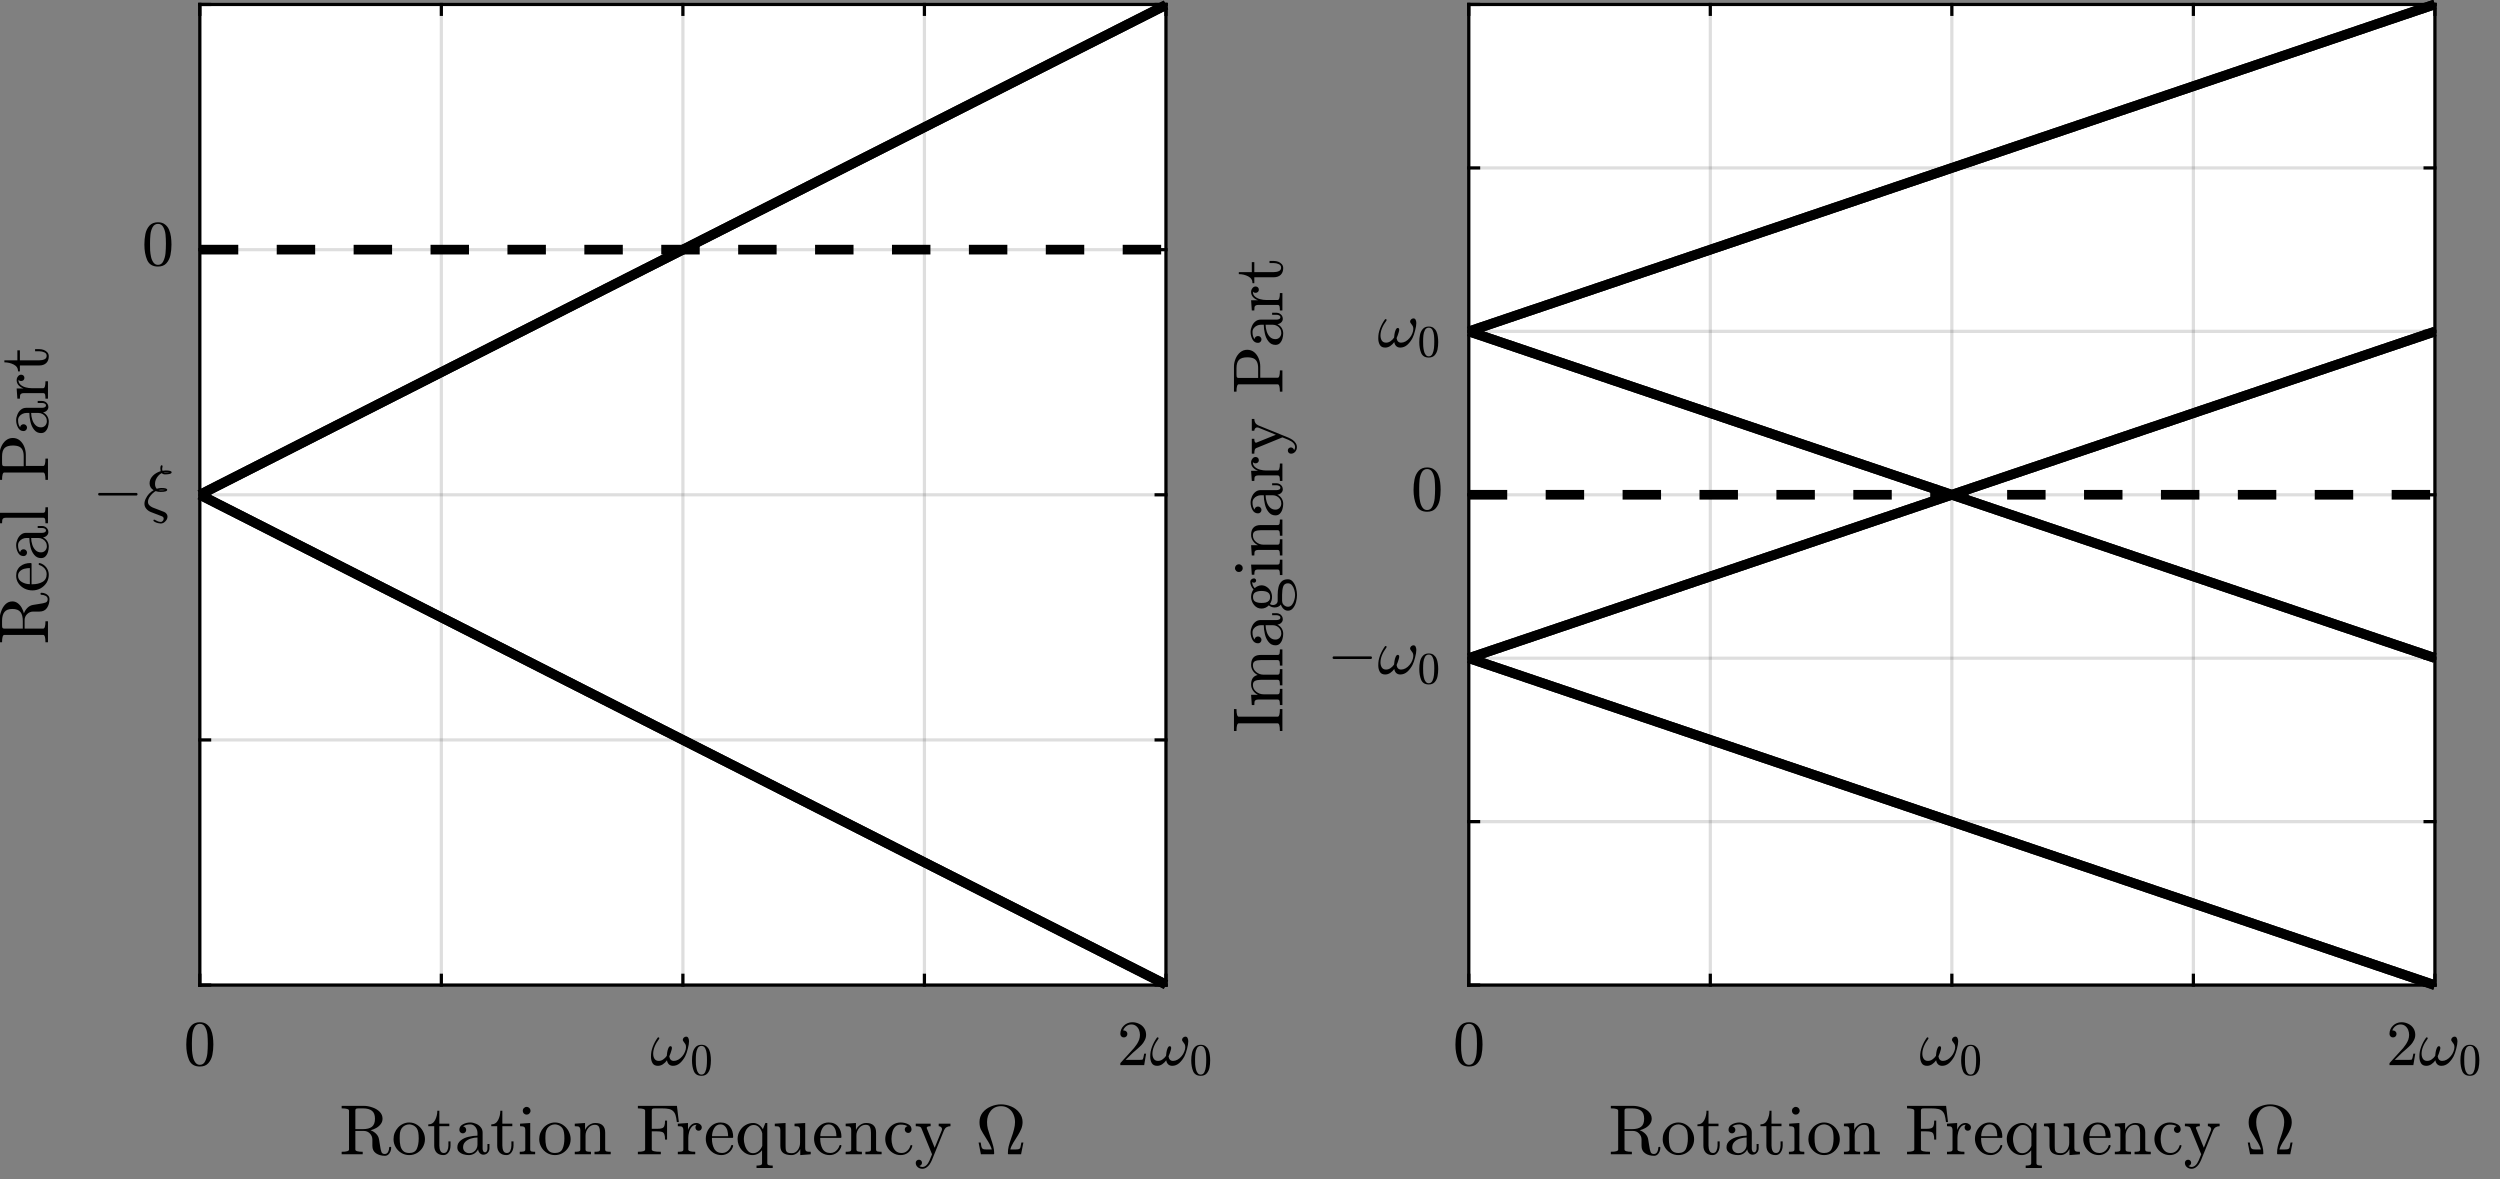 <?xml version="1.0" encoding="UTF-8"?>
<svg xmlns="http://www.w3.org/2000/svg" xmlns:xlink="http://www.w3.org/1999/xlink" width="388pt" height="183pt" viewBox="0 0 388 183" version="1.2">
<rect x="0" y="0" width="388" height="183" fill="#808080" stroke="none"/>
<defs>
<g>
<symbol overflow="visible" id="glyph0-0">
<path style="stroke:none;" d="M 0.328 0 L 0.328 -6.672 L 2.984 -6.672 L 2.984 0 Z M 0.672 -0.328 L 2.656 -0.328 L 2.656 -6.328 L 0.672 -6.328 Z M 0.672 -0.328 "/>
</symbol>
<symbol overflow="visible" id="glyph0-1">
<path style="stroke:none;" d="M 2.5 0.219 C 1.688 0.219 1.129 -0.113 0.828 -0.781 C 0.535 -1.457 0.391 -2.258 0.391 -3.188 C 0.391 -3.77 0.441 -4.316 0.547 -4.828 C 0.648 -5.336 0.859 -5.77 1.172 -6.125 C 1.492 -6.477 1.938 -6.656 2.5 -6.656 C 2.938 -6.656 3.297 -6.547 3.578 -6.328 C 3.859 -6.117 4.07 -5.844 4.219 -5.5 C 4.363 -5.164 4.461 -4.801 4.516 -4.406 C 4.566 -4.02 4.594 -3.613 4.594 -3.188 C 4.594 -2.613 4.539 -2.078 4.438 -1.578 C 4.332 -1.078 4.125 -0.648 3.812 -0.297 C 3.508 0.047 3.07 0.219 2.5 0.219 Z M 2.5 -0.047 C 2.875 -0.047 3.148 -0.234 3.328 -0.609 C 3.516 -0.992 3.629 -1.414 3.672 -1.875 C 3.711 -2.332 3.734 -2.82 3.734 -3.344 C 3.734 -3.852 3.711 -4.316 3.672 -4.734 C 3.629 -5.16 3.516 -5.547 3.328 -5.891 C 3.148 -6.234 2.875 -6.406 2.5 -6.406 C 2.125 -6.406 1.844 -6.227 1.656 -5.875 C 1.477 -5.531 1.367 -5.148 1.328 -4.734 C 1.285 -4.316 1.266 -3.852 1.266 -3.344 C 1.266 -2.977 1.27 -2.629 1.281 -2.297 C 1.301 -1.973 1.348 -1.633 1.422 -1.281 C 1.504 -0.926 1.633 -0.629 1.812 -0.391 C 1.988 -0.16 2.219 -0.047 2.5 -0.047 Z M 2.5 -0.047 "/>
</symbol>
<symbol overflow="visible" id="glyph0-2">
<path style="stroke:none;" d="M 0.5 0 L 0.5 -0.266 C 0.5 -0.285 0.504 -0.305 0.516 -0.328 L 2.078 -2.047 C 2.305 -2.297 2.492 -2.504 2.641 -2.672 C 2.785 -2.848 2.93 -3.047 3.078 -3.266 C 3.223 -3.492 3.336 -3.723 3.422 -3.953 C 3.504 -4.191 3.547 -4.441 3.547 -4.703 C 3.547 -4.973 3.492 -5.234 3.391 -5.484 C 3.285 -5.734 3.133 -5.93 2.938 -6.078 C 2.738 -6.234 2.5 -6.312 2.219 -6.312 C 1.926 -6.312 1.66 -6.223 1.422 -6.047 C 1.191 -5.867 1.031 -5.645 0.938 -5.375 C 0.969 -5.375 1.004 -5.375 1.047 -5.375 C 1.203 -5.375 1.332 -5.32 1.438 -5.219 C 1.539 -5.125 1.594 -5 1.594 -4.844 C 1.594 -4.688 1.539 -4.555 1.438 -4.453 C 1.332 -4.348 1.203 -4.297 1.047 -4.297 C 0.891 -4.297 0.758 -4.348 0.656 -4.453 C 0.551 -4.566 0.5 -4.695 0.5 -4.844 C 0.5 -5.094 0.547 -5.328 0.641 -5.547 C 0.734 -5.766 0.867 -5.957 1.047 -6.125 C 1.223 -6.301 1.422 -6.43 1.641 -6.516 C 1.867 -6.609 2.109 -6.656 2.359 -6.656 C 2.742 -6.656 3.098 -6.57 3.422 -6.406 C 3.754 -6.25 4.016 -6.023 4.203 -5.734 C 4.398 -5.441 4.5 -5.098 4.5 -4.703 C 4.5 -4.41 4.43 -4.133 4.297 -3.875 C 4.172 -3.613 4.008 -3.375 3.812 -3.156 C 3.613 -2.945 3.359 -2.707 3.047 -2.438 C 2.742 -2.164 2.539 -1.988 2.438 -1.906 L 1.312 -0.812 L 2.266 -0.812 C 2.742 -0.812 3.141 -0.812 3.453 -0.812 C 3.773 -0.82 3.941 -0.836 3.953 -0.859 C 4.035 -0.941 4.117 -1.25 4.203 -1.781 L 4.5 -1.781 L 4.203 0 Z M 0.5 0 "/>
</symbol>
<symbol overflow="visible" id="glyph1-0">
<path style="stroke:none;" d="M 0.328 0 L 0.328 -6.672 L 2.984 -6.672 L 2.984 0 Z M 0.672 -0.328 L 2.656 -0.328 L 2.656 -6.328 L 0.672 -6.328 Z M 0.672 -0.328 "/>
</symbol>
<symbol overflow="visible" id="glyph1-1">
<path style="stroke:none;" d="M 1.219 0.109 C 0.832 0.109 0.555 -0.023 0.391 -0.297 C 0.223 -0.578 0.141 -0.914 0.141 -1.312 C 0.141 -1.582 0.16 -1.844 0.203 -2.094 C 0.254 -2.344 0.328 -2.598 0.422 -2.859 C 0.523 -3.117 0.633 -3.359 0.75 -3.578 C 0.875 -3.805 1.016 -4.031 1.172 -4.25 C 1.203 -4.289 1.242 -4.312 1.297 -4.312 C 1.336 -4.312 1.367 -4.297 1.391 -4.266 C 1.422 -4.242 1.438 -4.219 1.438 -4.188 C 1.438 -4.145 1.426 -4.109 1.406 -4.078 C 0.789 -3.242 0.484 -2.473 0.484 -1.766 C 0.484 -1.461 0.551 -1.203 0.688 -0.984 C 0.832 -0.766 1.051 -0.656 1.344 -0.656 C 1.594 -0.656 1.82 -0.727 2.031 -0.875 C 2.25 -1.02 2.438 -1.207 2.594 -1.438 C 2.594 -1.551 2.613 -1.727 2.656 -1.969 C 2.695 -2.219 2.758 -2.441 2.844 -2.641 C 2.938 -2.836 3.039 -2.938 3.156 -2.938 C 3.312 -2.938 3.391 -2.844 3.391 -2.656 C 3.391 -2.551 3.363 -2.422 3.312 -2.266 C 3.27 -2.109 3.223 -1.961 3.172 -1.828 C 3.117 -1.691 3.055 -1.535 2.984 -1.359 C 3.055 -0.891 3.289 -0.656 3.688 -0.656 C 3.914 -0.656 4.145 -0.719 4.375 -0.844 C 4.613 -0.977 4.82 -1.156 5 -1.375 C 5.188 -1.594 5.328 -1.828 5.422 -2.078 C 5.523 -2.328 5.578 -2.562 5.578 -2.781 C 5.578 -2.988 5.547 -3.145 5.484 -3.25 C 5.422 -3.363 5.336 -3.484 5.234 -3.609 C 5.129 -3.734 5.078 -3.832 5.078 -3.906 C 5.078 -4.039 5.129 -4.16 5.234 -4.266 C 5.348 -4.367 5.469 -4.422 5.594 -4.422 C 5.758 -4.422 5.875 -4.348 5.938 -4.203 C 6.008 -4.055 6.047 -3.891 6.047 -3.703 C 6.047 -3.398 5.984 -3.016 5.859 -2.547 C 5.742 -2.078 5.609 -1.688 5.453 -1.375 C 5.234 -0.957 4.961 -0.602 4.641 -0.312 C 4.316 -0.031 3.953 0.109 3.547 0.109 C 3.297 0.109 3.086 0.031 2.922 -0.125 C 2.766 -0.281 2.664 -0.488 2.625 -0.75 C 2.438 -0.488 2.223 -0.281 1.984 -0.125 C 1.742 0.031 1.488 0.109 1.219 0.109 Z M 1.219 0.109 "/>
</symbol>
<symbol overflow="visible" id="glyph2-0">
<path style="stroke:none;" d="M 0.234 0 L 0.234 -4.672 L 2.094 -4.672 L 2.094 0 Z M 0.469 -0.234 L 1.859 -0.234 L 1.859 -4.438 L 0.469 -4.438 Z M 0.469 -0.234 "/>
</symbol>
<symbol overflow="visible" id="glyph2-1">
<path style="stroke:none;" d="M 1.75 0.156 C 1.176 0.156 0.785 -0.078 0.578 -0.547 C 0.379 -1.023 0.281 -1.586 0.281 -2.234 C 0.281 -2.641 0.316 -3.02 0.391 -3.375 C 0.461 -3.727 0.609 -4.031 0.828 -4.281 C 1.047 -4.531 1.352 -4.656 1.75 -4.656 C 2.062 -4.656 2.312 -4.582 2.5 -4.438 C 2.695 -4.289 2.848 -4.098 2.953 -3.859 C 3.055 -3.617 3.125 -3.363 3.156 -3.094 C 3.195 -2.82 3.219 -2.535 3.219 -2.234 C 3.219 -1.828 3.18 -1.445 3.109 -1.094 C 3.035 -0.75 2.891 -0.453 2.672 -0.203 C 2.453 0.035 2.145 0.156 1.75 0.156 Z M 1.75 -0.031 C 2.008 -0.031 2.203 -0.16 2.328 -0.422 C 2.453 -0.691 2.531 -0.988 2.562 -1.312 C 2.594 -1.633 2.609 -1.977 2.609 -2.344 C 2.609 -2.695 2.594 -3.02 2.562 -3.312 C 2.531 -3.613 2.453 -3.883 2.328 -4.125 C 2.203 -4.363 2.008 -4.484 1.75 -4.484 C 1.488 -4.484 1.289 -4.359 1.156 -4.109 C 1.031 -3.867 0.953 -3.602 0.922 -3.312 C 0.891 -3.02 0.875 -2.695 0.875 -2.344 C 0.875 -2.082 0.879 -1.836 0.891 -1.609 C 0.91 -1.379 0.945 -1.141 1 -0.891 C 1.051 -0.648 1.141 -0.445 1.266 -0.281 C 1.391 -0.113 1.551 -0.031 1.75 -0.031 Z M 1.75 -0.031 "/>
</symbol>
<symbol overflow="visible" id="glyph3-0">
<path style="stroke:none;" d="M 0.359 0 L 0.359 -7.328 L 3.281 -7.328 L 3.281 0 Z M 0.734 -0.359 L 2.922 -0.359 L 2.922 -6.969 L 0.734 -6.969 Z M 0.734 -0.359 "/>
</symbol>
<symbol overflow="visible" id="glyph3-1">
<path style="stroke:none;" d="M 0.359 0 L 0.359 -0.391 C 1.117 -0.391 1.5 -0.504 1.5 -0.734 L 1.5 -6.781 C 1.5 -7.008 1.117 -7.125 0.359 -7.125 L 0.359 -7.516 L 3.812 -7.516 C 4.227 -7.516 4.66 -7.438 5.109 -7.281 C 5.566 -7.133 5.945 -6.91 6.25 -6.609 C 6.551 -6.305 6.703 -5.941 6.703 -5.516 C 6.703 -5.211 6.609 -4.938 6.422 -4.688 C 6.242 -4.445 6.008 -4.242 5.719 -4.078 C 5.438 -3.922 5.145 -3.805 4.844 -3.734 C 5.164 -3.617 5.453 -3.438 5.703 -3.188 C 5.953 -2.938 6.102 -2.648 6.156 -2.328 L 6.312 -1.359 C 6.375 -0.91 6.445 -0.578 6.531 -0.359 C 6.613 -0.148 6.785 -0.047 7.047 -0.047 C 7.273 -0.047 7.445 -0.148 7.562 -0.359 C 7.676 -0.578 7.734 -0.812 7.734 -1.062 C 7.734 -1.082 7.742 -1.102 7.766 -1.125 C 7.785 -1.145 7.812 -1.156 7.844 -1.156 L 7.938 -1.156 C 8.008 -1.156 8.047 -1.109 8.047 -1.016 C 8.047 -0.805 8.004 -0.609 7.922 -0.422 C 7.848 -0.234 7.738 -0.078 7.594 0.047 C 7.445 0.172 7.27 0.234 7.062 0.234 C 6.531 0.234 6.07 0.102 5.688 -0.156 C 5.312 -0.414 5.125 -0.801 5.125 -1.312 L 5.125 -2.281 C 5.125 -2.656 4.992 -2.973 4.734 -3.234 C 4.484 -3.492 4.176 -3.625 3.812 -3.625 L 2.484 -3.625 L 2.484 -0.734 C 2.484 -0.504 2.863 -0.391 3.625 -0.391 L 3.625 0 Z M 2.484 -3.906 L 3.656 -3.906 C 4.27 -3.906 4.734 -4.023 5.047 -4.266 C 5.367 -4.516 5.531 -4.93 5.531 -5.516 C 5.531 -6.098 5.375 -6.508 5.062 -6.75 C 4.75 -7 4.281 -7.125 3.656 -7.125 L 3.047 -7.125 C 2.91 -7.125 2.805 -7.117 2.734 -7.109 C 2.66 -7.098 2.598 -7.066 2.547 -7.016 C 2.504 -6.961 2.484 -6.883 2.484 -6.781 Z M 2.484 -3.906 "/>
</symbol>
<symbol overflow="visible" id="glyph3-2">
<path style="stroke:none;" d="M 2.75 0.125 C 2.312 0.125 1.906 0.016 1.531 -0.203 C 1.156 -0.43 0.859 -0.734 0.641 -1.109 C 0.422 -1.484 0.312 -1.895 0.312 -2.344 C 0.312 -2.676 0.367 -3 0.484 -3.312 C 0.609 -3.625 0.781 -3.898 1 -4.141 C 1.227 -4.391 1.488 -4.582 1.781 -4.719 C 2.082 -4.863 2.406 -4.938 2.75 -4.938 C 3.195 -4.938 3.602 -4.816 3.969 -4.578 C 4.344 -4.336 4.641 -4.016 4.859 -3.609 C 5.078 -3.211 5.188 -2.789 5.188 -2.344 C 5.188 -1.906 5.078 -1.492 4.859 -1.109 C 4.641 -0.734 4.344 -0.43 3.969 -0.203 C 3.594 0.016 3.188 0.125 2.75 0.125 Z M 2.75 -0.203 C 3.332 -0.203 3.723 -0.414 3.922 -0.844 C 4.117 -1.27 4.219 -1.812 4.219 -2.469 C 4.219 -2.832 4.195 -3.133 4.156 -3.375 C 4.125 -3.625 4.039 -3.848 3.906 -4.047 C 3.82 -4.16 3.719 -4.266 3.594 -4.359 C 3.469 -4.453 3.332 -4.52 3.188 -4.562 C 3.039 -4.613 2.895 -4.641 2.75 -4.641 C 2.52 -4.641 2.301 -4.586 2.094 -4.484 C 1.883 -4.379 1.711 -4.234 1.578 -4.047 C 1.441 -3.836 1.352 -3.609 1.312 -3.359 C 1.281 -3.109 1.266 -2.812 1.266 -2.469 C 1.266 -2.051 1.301 -1.676 1.375 -1.344 C 1.445 -1.02 1.586 -0.75 1.797 -0.531 C 2.016 -0.312 2.332 -0.203 2.75 -0.203 Z M 2.75 -0.203 "/>
</symbol>
<symbol overflow="visible" id="glyph3-3">
<path style="stroke:none;" d="M 1.125 -1.328 L 1.125 -4.359 L 0.203 -4.359 L 0.203 -4.641 C 0.68 -4.641 1.035 -4.863 1.266 -5.312 C 1.492 -5.758 1.609 -6.242 1.609 -6.766 L 1.922 -6.766 L 1.922 -4.75 L 3.469 -4.75 L 3.469 -4.359 L 1.922 -4.359 L 1.922 -1.344 C 1.922 -1.039 1.973 -0.773 2.078 -0.547 C 2.18 -0.316 2.363 -0.203 2.625 -0.203 C 2.875 -0.203 3.051 -0.32 3.156 -0.562 C 3.27 -0.801 3.328 -1.062 3.328 -1.344 L 3.328 -2 L 3.656 -2 L 3.656 -1.328 C 3.656 -1.098 3.613 -0.867 3.531 -0.641 C 3.445 -0.422 3.32 -0.238 3.156 -0.094 C 2.988 0.051 2.785 0.125 2.547 0.125 C 2.109 0.125 1.758 -0.004 1.5 -0.266 C 1.25 -0.535 1.125 -0.891 1.125 -1.328 Z M 1.125 -1.328 "/>
</symbol>
<symbol overflow="visible" id="glyph3-4">
<path style="stroke:none;" d="M 0.438 -1.078 C 0.438 -1.516 0.609 -1.867 0.953 -2.141 C 1.297 -2.422 1.707 -2.613 2.188 -2.719 C 2.676 -2.832 3.133 -2.891 3.562 -2.891 L 3.562 -3.344 C 3.562 -3.551 3.516 -3.754 3.422 -3.953 C 3.328 -4.16 3.191 -4.328 3.016 -4.453 C 2.848 -4.578 2.656 -4.641 2.438 -4.641 C 1.957 -4.641 1.586 -4.531 1.328 -4.312 C 1.473 -4.312 1.586 -4.258 1.672 -4.156 C 1.766 -4.051 1.812 -3.926 1.812 -3.781 C 1.812 -3.633 1.758 -3.508 1.656 -3.406 C 1.551 -3.301 1.43 -3.25 1.297 -3.25 C 1.141 -3.25 1.008 -3.301 0.906 -3.406 C 0.801 -3.508 0.75 -3.633 0.75 -3.781 C 0.75 -4.164 0.926 -4.453 1.281 -4.641 C 1.633 -4.836 2.02 -4.938 2.438 -4.938 C 2.738 -4.938 3.039 -4.867 3.344 -4.734 C 3.645 -4.609 3.891 -4.426 4.078 -4.188 C 4.266 -3.957 4.359 -3.688 4.359 -3.375 L 4.359 -0.891 C 4.359 -0.742 4.391 -0.609 4.453 -0.484 C 4.516 -0.367 4.613 -0.312 4.75 -0.312 C 4.863 -0.312 4.953 -0.375 5.016 -0.5 C 5.078 -0.625 5.109 -0.754 5.109 -0.891 L 5.109 -1.594 L 5.422 -1.594 L 5.422 -0.891 C 5.422 -0.723 5.379 -0.566 5.297 -0.422 C 5.211 -0.273 5.098 -0.156 4.953 -0.062 C 4.805 0.02 4.648 0.062 4.484 0.062 C 4.266 0.062 4.078 -0.02 3.922 -0.188 C 3.766 -0.352 3.676 -0.551 3.656 -0.781 C 3.52 -0.5 3.32 -0.273 3.062 -0.109 C 2.801 0.047 2.52 0.125 2.219 0.125 C 1.938 0.125 1.66 0.082 1.391 0 C 1.117 -0.082 0.891 -0.211 0.703 -0.391 C 0.523 -0.566 0.438 -0.797 0.438 -1.078 Z M 1.328 -1.078 C 1.328 -0.816 1.422 -0.598 1.609 -0.422 C 1.805 -0.254 2.031 -0.172 2.281 -0.172 C 2.52 -0.172 2.734 -0.227 2.922 -0.344 C 3.117 -0.457 3.273 -0.617 3.391 -0.828 C 3.504 -1.035 3.562 -1.25 3.562 -1.469 L 3.562 -2.609 C 3.227 -2.609 2.883 -2.551 2.531 -2.438 C 2.188 -2.332 1.898 -2.164 1.672 -1.938 C 1.441 -1.707 1.328 -1.422 1.328 -1.078 Z M 1.328 -1.078 "/>
</symbol>
<symbol overflow="visible" id="glyph3-5">
<path style="stroke:none;" d="M 0.344 0 L 0.344 -0.391 C 0.594 -0.391 0.797 -0.406 0.953 -0.438 C 1.117 -0.477 1.203 -0.578 1.203 -0.734 L 1.203 -3.734 C 1.203 -4.016 1.145 -4.188 1.031 -4.25 C 0.926 -4.32 0.711 -4.359 0.391 -4.359 L 0.391 -4.75 L 1.969 -4.859 L 1.969 -0.734 C 1.969 -0.578 2.035 -0.477 2.172 -0.438 C 2.316 -0.406 2.504 -0.391 2.734 -0.391 L 2.734 0 Z M 0.812 -6.75 C 0.812 -6.914 0.867 -7.055 0.984 -7.172 C 1.109 -7.297 1.25 -7.359 1.406 -7.359 C 1.508 -7.359 1.609 -7.332 1.703 -7.281 C 1.805 -7.227 1.883 -7.148 1.938 -7.047 C 1.988 -6.953 2.016 -6.852 2.016 -6.75 C 2.016 -6.594 1.953 -6.453 1.828 -6.328 C 1.711 -6.211 1.57 -6.156 1.406 -6.156 C 1.25 -6.156 1.109 -6.211 0.984 -6.328 C 0.867 -6.453 0.812 -6.594 0.812 -6.75 Z M 0.812 -6.75 "/>
</symbol>
<symbol overflow="visible" id="glyph3-6">
<path style="stroke:none;" d="M 0.328 0 L 0.328 -0.391 C 0.578 -0.391 0.781 -0.406 0.938 -0.438 C 1.102 -0.477 1.188 -0.578 1.188 -0.734 L 1.188 -3.734 C 1.188 -3.93 1.156 -4.07 1.094 -4.156 C 1.039 -4.25 0.957 -4.305 0.844 -4.328 C 0.727 -4.348 0.555 -4.359 0.328 -4.359 L 0.328 -4.75 L 1.922 -4.859 L 1.922 -3.781 C 2.066 -4.102 2.285 -4.363 2.578 -4.562 C 2.867 -4.758 3.18 -4.859 3.516 -4.859 C 4.023 -4.859 4.406 -4.734 4.656 -4.484 C 4.914 -4.242 5.047 -3.875 5.047 -3.375 L 5.047 -0.734 C 5.047 -0.578 5.125 -0.477 5.281 -0.438 C 5.445 -0.406 5.656 -0.391 5.906 -0.391 L 5.906 0 L 3.391 0 L 3.391 -0.391 C 3.641 -0.391 3.844 -0.406 4 -0.438 C 4.164 -0.477 4.25 -0.578 4.25 -0.734 L 4.25 -3.344 C 4.25 -3.707 4.195 -4.004 4.094 -4.234 C 3.988 -4.461 3.773 -4.578 3.453 -4.578 C 3.023 -4.578 2.676 -4.406 2.406 -4.062 C 2.133 -3.727 2 -3.344 2 -2.906 L 2 -0.734 C 2 -0.578 2.078 -0.477 2.234 -0.438 C 2.391 -0.406 2.594 -0.391 2.844 -0.391 L 2.844 0 Z M 0.328 0 "/>
</symbol>
<symbol overflow="visible" id="glyph3-7">
<path style="stroke:none;" d="M 0.344 0 L 0.344 -0.391 C 1.094 -0.391 1.469 -0.504 1.469 -0.734 L 1.469 -6.781 C 1.469 -7.008 1.094 -7.125 0.344 -7.125 L 0.344 -7.516 L 6.406 -7.516 L 6.703 -5 L 6.391 -5 C 6.336 -5.457 6.27 -5.816 6.188 -6.078 C 6.102 -6.348 5.977 -6.555 5.812 -6.703 C 5.656 -6.859 5.441 -6.969 5.172 -7.031 C 4.898 -7.094 4.531 -7.125 4.062 -7.125 L 3.062 -7.125 C 2.926 -7.125 2.82 -7.117 2.75 -7.109 C 2.676 -7.098 2.613 -7.066 2.562 -7.016 C 2.52 -6.961 2.5 -6.883 2.5 -6.781 L 2.5 -3.953 L 3.281 -3.953 C 3.656 -3.953 3.926 -3.984 4.094 -4.047 C 4.27 -4.109 4.391 -4.227 4.453 -4.406 C 4.523 -4.582 4.562 -4.859 4.562 -5.234 L 4.875 -5.234 L 4.875 -2.281 L 4.562 -2.281 C 4.562 -2.656 4.523 -2.93 4.453 -3.109 C 4.391 -3.285 4.27 -3.406 4.094 -3.469 C 3.926 -3.531 3.656 -3.562 3.281 -3.562 L 2.5 -3.562 L 2.5 -0.734 C 2.5 -0.504 2.969 -0.391 3.906 -0.391 L 3.906 0 Z M 0.344 0 "/>
</symbol>
<symbol overflow="visible" id="glyph3-8">
<path style="stroke:none;" d="M 0.281 0 L 0.281 -0.391 C 0.531 -0.391 0.734 -0.406 0.891 -0.438 C 1.055 -0.477 1.141 -0.578 1.141 -0.734 L 1.141 -3.734 C 1.141 -3.93 1.109 -4.07 1.047 -4.156 C 0.992 -4.25 0.91 -4.305 0.797 -4.328 C 0.691 -4.348 0.52 -4.359 0.281 -4.359 L 0.281 -4.75 L 1.859 -4.859 L 1.859 -3.781 C 1.973 -4.102 2.141 -4.363 2.359 -4.562 C 2.578 -4.758 2.844 -4.859 3.156 -4.859 C 3.375 -4.859 3.566 -4.789 3.734 -4.656 C 3.91 -4.531 4 -4.363 4 -4.156 C 4 -4.02 3.953 -3.898 3.859 -3.797 C 3.766 -3.703 3.645 -3.656 3.5 -3.656 C 3.363 -3.656 3.25 -3.703 3.156 -3.797 C 3.062 -3.898 3.016 -4.02 3.016 -4.156 C 3.016 -4.352 3.082 -4.492 3.219 -4.578 L 3.156 -4.578 C 2.863 -4.578 2.625 -4.469 2.438 -4.25 C 2.25 -4.039 2.113 -3.773 2.031 -3.453 C 1.945 -3.129 1.906 -2.828 1.906 -2.547 L 1.906 -0.734 C 1.906 -0.504 2.266 -0.391 2.984 -0.391 L 2.984 0 Z M 0.281 0 "/>
</symbol>
<symbol overflow="visible" id="glyph3-9">
<path style="stroke:none;" d="M 2.734 0.125 C 2.285 0.125 1.875 0.008 1.5 -0.219 C 1.133 -0.457 0.844 -0.77 0.625 -1.156 C 0.414 -1.551 0.312 -1.969 0.312 -2.406 C 0.312 -2.844 0.406 -3.254 0.594 -3.641 C 0.789 -4.023 1.062 -4.336 1.406 -4.578 C 1.758 -4.816 2.148 -4.938 2.578 -4.938 C 2.922 -4.938 3.211 -4.879 3.453 -4.766 C 3.703 -4.648 3.906 -4.488 4.062 -4.281 C 4.227 -4.082 4.352 -3.848 4.438 -3.578 C 4.52 -3.305 4.562 -3.008 4.562 -2.688 C 4.562 -2.594 4.523 -2.547 4.453 -2.547 L 1.266 -2.547 L 1.266 -2.422 C 1.266 -1.816 1.383 -1.297 1.625 -0.859 C 1.875 -0.422 2.281 -0.203 2.844 -0.203 C 3.062 -0.203 3.266 -0.25 3.453 -0.344 C 3.648 -0.445 3.816 -0.586 3.953 -0.766 C 4.098 -0.941 4.195 -1.133 4.25 -1.344 C 4.258 -1.363 4.27 -1.383 4.281 -1.406 C 4.301 -1.426 4.328 -1.438 4.359 -1.438 L 4.453 -1.438 C 4.523 -1.438 4.562 -1.391 4.562 -1.297 C 4.457 -0.879 4.234 -0.535 3.891 -0.266 C 3.547 -0.004 3.16 0.125 2.734 0.125 Z M 1.281 -2.812 L 3.781 -2.812 C 3.781 -3.094 3.742 -3.375 3.672 -3.656 C 3.598 -3.938 3.469 -4.172 3.281 -4.359 C 3.102 -4.547 2.867 -4.641 2.578 -4.641 C 2.16 -4.641 1.836 -4.441 1.609 -4.047 C 1.391 -3.66 1.281 -3.25 1.281 -2.812 Z M 1.281 -2.812 "/>
</symbol>
<symbol overflow="visible" id="glyph3-10">
<path style="stroke:none;" d="M 3.297 2.125 L 3.297 1.75 C 3.547 1.75 3.75 1.727 3.906 1.688 C 4.07 1.645 4.156 1.547 4.156 1.391 L 4.156 -0.641 C 3.988 -0.41 3.77 -0.223 3.5 -0.078 C 3.238 0.055 2.969 0.125 2.688 0.125 C 2.352 0.125 2.047 0.055 1.766 -0.078 C 1.484 -0.211 1.238 -0.395 1.031 -0.625 C 0.82 -0.863 0.656 -1.133 0.531 -1.438 C 0.414 -1.75 0.359 -2.062 0.359 -2.375 C 0.359 -2.812 0.469 -3.223 0.688 -3.609 C 0.906 -3.992 1.195 -4.297 1.562 -4.516 C 1.938 -4.742 2.344 -4.859 2.781 -4.859 C 3.094 -4.859 3.379 -4.77 3.641 -4.594 C 3.91 -4.414 4.125 -4.18 4.281 -3.891 L 4.672 -4.859 L 4.969 -4.859 L 4.969 1.391 C 4.969 1.547 5.047 1.645 5.203 1.688 C 5.367 1.727 5.57 1.75 5.812 1.75 L 5.812 2.125 Z M 2.75 -0.172 C 3.07 -0.172 3.359 -0.273 3.609 -0.484 C 3.867 -0.703 4.062 -0.977 4.188 -1.312 L 4.188 -3.25 C 4.113 -3.594 3.957 -3.895 3.719 -4.156 C 3.488 -4.414 3.207 -4.547 2.875 -4.547 C 2.625 -4.547 2.398 -4.477 2.203 -4.344 C 2.004 -4.207 1.836 -4.031 1.703 -3.812 C 1.578 -3.594 1.484 -3.352 1.422 -3.094 C 1.359 -2.832 1.328 -2.586 1.328 -2.359 C 1.328 -2.066 1.379 -1.75 1.484 -1.406 C 1.586 -1.062 1.742 -0.77 1.953 -0.531 C 2.172 -0.289 2.438 -0.172 2.75 -0.172 Z M 2.75 -0.172 "/>
</symbol>
<symbol overflow="visible" id="glyph3-11">
<path style="stroke:none;" d="M 1.188 -1.312 L 1.188 -3.734 C 1.188 -3.93 1.156 -4.07 1.094 -4.156 C 1.039 -4.25 0.957 -4.305 0.844 -4.328 C 0.727 -4.348 0.555 -4.359 0.328 -4.359 L 0.328 -4.75 L 2 -4.859 L 2 -1.312 C 2 -1.02 2.016 -0.797 2.047 -0.641 C 2.086 -0.484 2.176 -0.363 2.312 -0.281 C 2.445 -0.207 2.66 -0.172 2.953 -0.172 C 3.348 -0.172 3.66 -0.332 3.891 -0.656 C 4.129 -0.988 4.25 -1.363 4.25 -1.781 L 4.25 -3.734 C 4.25 -3.93 4.219 -4.07 4.156 -4.156 C 4.094 -4.25 4.004 -4.305 3.891 -4.328 C 3.785 -4.348 3.617 -4.359 3.391 -4.359 L 3.391 -4.75 L 5.047 -4.859 L 5.047 -1 C 5.047 -0.801 5.07 -0.66 5.125 -0.578 C 5.188 -0.492 5.273 -0.441 5.391 -0.422 C 5.504 -0.398 5.676 -0.391 5.906 -0.391 L 5.906 0 L 4.281 0.125 L 4.281 -0.812 C 4.145 -0.531 3.953 -0.301 3.703 -0.125 C 3.461 0.039 3.195 0.125 2.906 0.125 C 2.375 0.125 1.953 0.016 1.641 -0.203 C 1.336 -0.43 1.188 -0.801 1.188 -1.312 Z M 1.188 -1.312 "/>
</symbol>
<symbol overflow="visible" id="glyph3-12">
<path style="stroke:none;" d="M 2.734 0.125 C 2.297 0.125 1.895 0.008 1.531 -0.219 C 1.164 -0.445 0.879 -0.754 0.672 -1.141 C 0.461 -1.523 0.359 -1.938 0.359 -2.375 C 0.359 -2.812 0.461 -3.227 0.672 -3.625 C 0.879 -4.02 1.164 -4.336 1.531 -4.578 C 1.895 -4.816 2.297 -4.938 2.734 -4.938 C 3.172 -4.938 3.562 -4.848 3.906 -4.672 C 4.258 -4.504 4.438 -4.227 4.438 -3.844 C 4.438 -3.707 4.383 -3.582 4.281 -3.469 C 4.188 -3.363 4.066 -3.312 3.922 -3.312 C 3.773 -3.312 3.648 -3.363 3.547 -3.469 C 3.441 -3.582 3.391 -3.707 3.391 -3.844 C 3.391 -3.977 3.43 -4.094 3.516 -4.188 C 3.598 -4.281 3.695 -4.336 3.812 -4.359 C 3.562 -4.523 3.207 -4.609 2.75 -4.609 C 2.395 -4.609 2.109 -4.488 1.891 -4.25 C 1.68 -4.02 1.535 -3.734 1.453 -3.391 C 1.367 -3.047 1.328 -2.707 1.328 -2.375 C 1.328 -2.02 1.379 -1.676 1.484 -1.344 C 1.586 -1.008 1.754 -0.734 1.984 -0.516 C 2.223 -0.305 2.52 -0.203 2.875 -0.203 C 3.219 -0.203 3.508 -0.305 3.75 -0.516 C 4 -0.734 4.172 -1.016 4.266 -1.359 C 4.266 -1.398 4.289 -1.422 4.344 -1.422 L 4.484 -1.422 C 4.504 -1.422 4.52 -1.41 4.531 -1.391 C 4.551 -1.367 4.562 -1.348 4.562 -1.328 L 4.562 -1.297 C 4.457 -0.859 4.238 -0.508 3.906 -0.25 C 3.57 0 3.18 0.125 2.734 0.125 Z M 2.734 0.125 "/>
</symbol>
<symbol overflow="visible" id="glyph3-13">
<path style="stroke:none;" d="M 0.75 1.812 C 0.895 1.914 1.051 1.969 1.219 1.969 C 1.676 1.969 2.055 1.617 2.359 0.922 L 2.734 0 L 1.078 -4.047 C 1.016 -4.18 0.91 -4.266 0.766 -4.297 C 0.629 -4.336 0.441 -4.359 0.203 -4.359 L 0.203 -4.75 L 2.516 -4.75 L 2.516 -4.359 C 2.109 -4.359 1.906 -4.27 1.906 -4.094 C 1.906 -4.062 1.91 -4.039 1.922 -4.031 L 3.141 -1.016 L 4.25 -3.734 C 4.27 -3.785 4.281 -3.848 4.281 -3.922 C 4.281 -4.004 4.254 -4.078 4.203 -4.141 C 4.16 -4.211 4.098 -4.266 4.016 -4.297 C 3.941 -4.336 3.859 -4.359 3.766 -4.359 L 3.766 -4.75 L 5.594 -4.75 L 5.594 -4.359 C 5.363 -4.359 5.16 -4.305 4.984 -4.203 C 4.816 -4.098 4.688 -3.941 4.594 -3.734 L 2.703 0.922 C 2.598 1.16 2.477 1.379 2.344 1.578 C 2.207 1.773 2.039 1.938 1.844 2.062 C 1.656 2.188 1.445 2.25 1.219 2.25 C 0.945 2.25 0.707 2.16 0.5 1.984 C 0.301 1.805 0.203 1.586 0.203 1.328 C 0.203 1.191 0.25 1.078 0.344 0.984 C 0.438 0.891 0.551 0.844 0.688 0.844 C 0.781 0.844 0.863 0.863 0.938 0.906 C 1.008 0.945 1.066 1.004 1.109 1.078 C 1.148 1.148 1.172 1.234 1.172 1.328 C 1.172 1.453 1.129 1.555 1.047 1.641 C 0.973 1.734 0.875 1.789 0.75 1.812 Z M 0.75 1.812 "/>
</symbol>
<symbol overflow="visible" id="glyph4-0">
<path style="stroke:none;" d="M 1.375 0 L 1.375 -6.875 L 6.875 -6.875 L 6.875 0 Z M 6.703 -0.172 L 6.703 -6.703 L 1.547 -6.703 L 1.547 -0.172 Z M 6.703 -0.172 "/>
</symbol>
<symbol overflow="visible" id="glyph4-1">
<path style="stroke:none;" d="M 0.844 0 L 0.484 -1.828 L 0.812 -1.828 C 0.844 -1.617 0.875 -1.43 0.906 -1.266 C 0.945 -1.098 0.992 -0.984 1.047 -0.922 C 1.098 -0.859 1.18 -0.812 1.297 -0.781 C 1.41 -0.758 1.598 -0.75 1.859 -0.75 L 2.531 -0.75 C 2.426 -1.164 2.156 -1.707 1.719 -2.375 C 1.289 -3.051 1 -3.539 0.844 -3.844 C 0.695 -4.145 0.625 -4.531 0.625 -5 C 0.625 -5.562 0.785 -6.051 1.109 -6.469 C 1.441 -6.883 1.867 -7.203 2.391 -7.422 C 2.91 -7.641 3.438 -7.75 3.969 -7.75 C 4.5 -7.75 5.023 -7.641 5.547 -7.422 C 6.066 -7.203 6.488 -6.879 6.812 -6.453 C 7.145 -6.035 7.312 -5.551 7.312 -5 C 7.312 -4.633 7.242 -4.285 7.109 -3.953 C 6.973 -3.617 6.801 -3.285 6.594 -2.953 C 6.383 -2.629 6.156 -2.266 5.906 -1.859 C 5.656 -1.453 5.488 -1.082 5.406 -0.75 L 6.062 -0.75 C 6.332 -0.75 6.523 -0.758 6.641 -0.781 C 6.766 -0.812 6.852 -0.859 6.906 -0.922 C 6.957 -0.984 6.992 -1.098 7.016 -1.266 C 7.047 -1.43 7.082 -1.617 7.125 -1.828 L 7.438 -1.828 L 7.078 0 L 5.141 0 C 5.066 0 5.031 -0.047 5.031 -0.141 C 5.031 -0.516 5.07 -0.879 5.156 -1.234 C 5.25 -1.598 5.383 -2.031 5.562 -2.531 C 5.75 -3.039 5.891 -3.488 5.984 -3.875 C 6.086 -4.27 6.141 -4.645 6.141 -5 C 6.141 -5.445 6.051 -5.859 5.875 -6.234 C 5.707 -6.609 5.457 -6.906 5.125 -7.125 C 4.801 -7.352 4.414 -7.469 3.969 -7.469 C 3.301 -7.469 2.77 -7.227 2.375 -6.75 C 1.988 -6.27 1.797 -5.688 1.797 -5 C 1.797 -4.625 1.836 -4.27 1.922 -3.938 C 2.016 -3.602 2.156 -3.16 2.344 -2.609 C 2.531 -2.055 2.672 -1.598 2.766 -1.234 C 2.859 -0.879 2.906 -0.516 2.906 -0.141 C 2.906 -0.047 2.867 0 2.797 0 Z M 0.844 0 "/>
</symbol>
<symbol overflow="visible" id="glyph5-0">
<path style="stroke:none;" d="M 1.25 0 L 1.25 -6.25 L 6.25 -6.25 L 6.25 0 Z M 6.094 -0.156 L 6.094 -6.094 L 1.406 -6.094 L 1.406 -0.156 Z M 6.094 -0.156 "/>
</symbol>
<symbol overflow="visible" id="glyph5-1">
<path style="stroke:none;" d="M 1.016 -2.297 C 0.961 -2.297 0.914 -2.316 0.875 -2.359 C 0.844 -2.398 0.828 -2.445 0.828 -2.5 C 0.828 -2.551 0.844 -2.598 0.875 -2.641 C 0.914 -2.68 0.961 -2.703 1.016 -2.703 L 6.766 -2.703 C 6.816 -2.703 6.859 -2.68 6.891 -2.641 C 6.922 -2.598 6.938 -2.551 6.938 -2.5 C 6.938 -2.445 6.922 -2.398 6.891 -2.359 C 6.859 -2.316 6.816 -2.297 6.766 -2.297 Z M 1.016 -2.297 "/>
</symbol>
<symbol overflow="visible" id="glyph6-0">
<path style="stroke:none;" d="M 1.25 0 L 1.25 -6.25 L 6.25 -6.25 L 6.25 0 Z M 6.094 -0.156 L 6.094 -6.094 L 1.406 -6.094 L 1.406 -0.156 Z M 6.094 -0.156 "/>
</symbol>
<symbol overflow="visible" id="glyph6-1">
<path style="stroke:none;" d="M 1.625 1.562 C 1.633 1.477 1.68 1.438 1.766 1.438 C 1.773 1.438 1.836 1.469 1.953 1.531 C 2.078 1.602 2.207 1.664 2.344 1.719 C 2.488 1.77 2.633 1.797 2.781 1.797 C 2.906 1.797 3.008 1.738 3.094 1.625 C 3.176 1.52 3.219 1.41 3.219 1.297 C 3.219 1.117 3.125 0.992 2.938 0.922 L 1.234 0.266 C 0.941 0.148 0.703 -0.02 0.516 -0.25 C 0.328 -0.477 0.234 -0.734 0.234 -1.016 C 0.234 -1.273 0.301 -1.539 0.438 -1.812 C 0.57 -2.094 0.742 -2.348 0.953 -2.578 C 1.172 -2.805 1.406 -2.988 1.656 -3.125 C 1.457 -3.25 1.301 -3.398 1.188 -3.578 C 1.082 -3.766 1.031 -3.969 1.031 -4.188 C 1.031 -4.426 1.078 -4.645 1.172 -4.844 C 1.266 -5.039 1.395 -5.223 1.562 -5.391 C 1.727 -5.555 1.914 -5.695 2.125 -5.812 C 2.332 -5.926 2.539 -6.016 2.75 -6.078 C 2.719 -6.211 2.703 -6.336 2.703 -6.453 C 2.703 -6.816 2.77 -7 2.906 -7 C 2.945 -7 2.977 -6.984 3 -6.953 C 3.031 -6.93 3.047 -6.898 3.047 -6.859 C 3.047 -6.828 3.035 -6.754 3.016 -6.641 C 2.992 -6.535 2.984 -6.469 2.984 -6.438 C 2.984 -6.32 3 -6.223 3.031 -6.141 C 3.207 -6.172 3.375 -6.188 3.531 -6.188 C 4.145 -6.188 4.453 -6.094 4.453 -5.906 C 4.453 -5.688 4.109 -5.578 3.422 -5.578 C 3.211 -5.578 3.047 -5.645 2.922 -5.781 C 2.723 -5.688 2.539 -5.547 2.375 -5.359 C 2.219 -5.18 2.094 -4.984 2 -4.766 C 1.914 -4.547 1.875 -4.328 1.875 -4.109 C 1.875 -3.797 1.961 -3.539 2.141 -3.344 C 2.379 -3.426 2.617 -3.469 2.859 -3.469 C 3.461 -3.469 3.766 -3.375 3.766 -3.188 C 3.766 -2.969 3.426 -2.859 2.75 -2.859 C 2.469 -2.859 2.207 -2.898 1.969 -2.984 C 1.676 -2.816 1.406 -2.57 1.156 -2.25 C 0.906 -1.926 0.781 -1.613 0.781 -1.312 C 0.781 -1.113 0.848 -0.941 0.984 -0.797 C 1.129 -0.648 1.305 -0.531 1.516 -0.438 L 3.297 0.25 C 3.441 0.312 3.562 0.406 3.656 0.531 C 3.758 0.656 3.812 0.801 3.812 0.969 C 3.812 1.238 3.703 1.484 3.484 1.703 C 3.273 1.93 3.035 2.047 2.766 2.047 C 2.68 2.047 2.539 2.023 2.344 1.984 C 2.156 1.941 1.988 1.879 1.844 1.797 C 1.695 1.723 1.625 1.645 1.625 1.562 Z M 2.438 -3.156 C 2.531 -3.125 2.641 -3.109 2.766 -3.109 C 3.086 -3.109 3.32 -3.129 3.469 -3.172 C 3.332 -3.191 3.125 -3.203 2.844 -3.203 C 2.727 -3.203 2.594 -3.188 2.438 -3.156 Z M 3.203 -5.891 C 3.266 -5.848 3.348 -5.828 3.453 -5.828 C 3.773 -5.828 4.004 -5.848 4.141 -5.891 Z M 3.203 -5.891 "/>
</symbol>
<symbol overflow="visible" id="glyph7-0">
<path style="stroke:none;" d="M 0 -0.359 L -7.328 -0.359 L -7.328 -3.281 L 0 -3.281 Z M -0.359 -0.734 L -0.359 -2.922 L -6.969 -2.922 L -6.969 -0.734 Z M -0.359 -0.734 "/>
</symbol>
<symbol overflow="visible" id="glyph7-1">
<path style="stroke:none;" d="M 0 -0.359 L -0.391 -0.359 C -0.391 -1.117 -0.504 -1.5 -0.734 -1.5 L -6.781 -1.5 C -7.008 -1.5 -7.125 -1.117 -7.125 -0.359 L -7.516 -0.359 L -7.516 -3.812 C -7.516 -4.227 -7.438 -4.66 -7.281 -5.109 C -7.133 -5.566 -6.91 -5.945 -6.609 -6.25 C -6.305 -6.551 -5.941 -6.703 -5.516 -6.703 C -5.211 -6.703 -4.938 -6.609 -4.688 -6.422 C -4.445 -6.242 -4.242 -6.008 -4.078 -5.719 C -3.922 -5.438 -3.805 -5.145 -3.734 -4.844 C -3.617 -5.164 -3.438 -5.453 -3.188 -5.703 C -2.938 -5.953 -2.648 -6.102 -2.328 -6.156 L -1.359 -6.312 C -0.91 -6.375 -0.578 -6.445 -0.359 -6.531 C -0.148 -6.613 -0.047 -6.785 -0.047 -7.047 C -0.047 -7.273 -0.148 -7.445 -0.359 -7.562 C -0.578 -7.676 -0.812 -7.734 -1.062 -7.734 C -1.082 -7.734 -1.102 -7.742 -1.125 -7.766 C -1.145 -7.785 -1.156 -7.812 -1.156 -7.844 L -1.156 -7.938 C -1.156 -8.008 -1.109 -8.047 -1.016 -8.047 C -0.805 -8.047 -0.609 -8.004 -0.422 -7.922 C -0.234 -7.848 -0.078 -7.738 0.047 -7.594 C 0.172 -7.445 0.234 -7.27 0.234 -7.062 C 0.234 -6.531 0.102 -6.07 -0.156 -5.688 C -0.414 -5.312 -0.801 -5.125 -1.312 -5.125 L -2.281 -5.125 C -2.656 -5.125 -2.973 -4.992 -3.234 -4.734 C -3.492 -4.484 -3.625 -4.176 -3.625 -3.812 L -3.625 -2.484 L -0.734 -2.484 C -0.504 -2.484 -0.391 -2.863 -0.391 -3.625 L 0 -3.625 Z M -3.906 -2.484 L -3.906 -3.656 C -3.906 -4.27 -4.023 -4.734 -4.266 -5.047 C -4.516 -5.367 -4.93 -5.531 -5.516 -5.531 C -6.098 -5.531 -6.508 -5.375 -6.75 -5.062 C -7 -4.75 -7.125 -4.281 -7.125 -3.656 L -7.125 -3.047 C -7.125 -2.91 -7.117 -2.805 -7.109 -2.734 C -7.098 -2.66 -7.066 -2.598 -7.016 -2.547 C -6.961 -2.504 -6.883 -2.484 -6.781 -2.484 Z M -3.906 -2.484 "/>
</symbol>
<symbol overflow="visible" id="glyph7-2">
<path style="stroke:none;" d="M 0.125 -2.734 C 0.125 -2.285 0.008 -1.875 -0.219 -1.5 C -0.457 -1.133 -0.77 -0.844 -1.156 -0.625 C -1.551 -0.414 -1.969 -0.312 -2.406 -0.312 C -2.844 -0.312 -3.254 -0.406 -3.641 -0.594 C -4.023 -0.789 -4.336 -1.062 -4.578 -1.406 C -4.816 -1.758 -4.938 -2.148 -4.938 -2.578 C -4.938 -2.922 -4.879 -3.211 -4.766 -3.453 C -4.648 -3.703 -4.488 -3.906 -4.281 -4.062 C -4.082 -4.227 -3.848 -4.352 -3.578 -4.438 C -3.305 -4.52 -3.008 -4.562 -2.688 -4.562 C -2.594 -4.562 -2.547 -4.523 -2.547 -4.453 L -2.547 -1.266 L -2.422 -1.266 C -1.816 -1.266 -1.297 -1.383 -0.859 -1.625 C -0.422 -1.875 -0.203 -2.281 -0.203 -2.844 C -0.203 -3.062 -0.25 -3.266 -0.344 -3.453 C -0.445 -3.648 -0.586 -3.816 -0.766 -3.953 C -0.941 -4.098 -1.133 -4.195 -1.344 -4.25 C -1.363 -4.258 -1.383 -4.27 -1.406 -4.281 C -1.426 -4.301 -1.438 -4.328 -1.438 -4.359 L -1.438 -4.453 C -1.438 -4.523 -1.391 -4.562 -1.297 -4.562 C -0.879 -4.457 -0.535 -4.234 -0.266 -3.891 C -0.004 -3.547 0.125 -3.16 0.125 -2.734 Z M -2.812 -1.281 L -2.812 -3.781 C -3.094 -3.781 -3.375 -3.742 -3.656 -3.672 C -3.938 -3.598 -4.172 -3.469 -4.359 -3.281 C -4.547 -3.102 -4.641 -2.867 -4.641 -2.578 C -4.641 -2.16 -4.441 -1.836 -4.047 -1.609 C -3.66 -1.391 -3.25 -1.281 -2.812 -1.281 Z M -2.812 -1.281 "/>
</symbol>
<symbol overflow="visible" id="glyph7-3">
<path style="stroke:none;" d="M -1.078 -0.438 C -1.516 -0.438 -1.867 -0.609 -2.141 -0.953 C -2.422 -1.297 -2.613 -1.707 -2.719 -2.188 C -2.832 -2.676 -2.891 -3.133 -2.891 -3.562 L -3.344 -3.562 C -3.551 -3.562 -3.754 -3.516 -3.953 -3.422 C -4.16 -3.328 -4.328 -3.191 -4.453 -3.016 C -4.578 -2.848 -4.641 -2.656 -4.641 -2.438 C -4.641 -1.957 -4.531 -1.586 -4.312 -1.328 C -4.312 -1.473 -4.258 -1.586 -4.156 -1.672 C -4.051 -1.766 -3.926 -1.812 -3.781 -1.812 C -3.633 -1.812 -3.508 -1.758 -3.406 -1.656 C -3.301 -1.551 -3.25 -1.43 -3.25 -1.297 C -3.25 -1.141 -3.301 -1.008 -3.406 -0.906 C -3.508 -0.801 -3.633 -0.75 -3.781 -0.75 C -4.164 -0.75 -4.453 -0.926 -4.641 -1.281 C -4.836 -1.633 -4.938 -2.02 -4.938 -2.438 C -4.938 -2.738 -4.867 -3.039 -4.734 -3.344 C -4.609 -3.645 -4.426 -3.891 -4.188 -4.078 C -3.957 -4.266 -3.688 -4.359 -3.375 -4.359 L -0.891 -4.359 C -0.742 -4.359 -0.609 -4.391 -0.484 -4.453 C -0.367 -4.516 -0.312 -4.613 -0.312 -4.75 C -0.312 -4.863 -0.375 -4.953 -0.5 -5.016 C -0.625 -5.078 -0.754 -5.109 -0.891 -5.109 L -1.594 -5.109 L -1.594 -5.422 L -0.891 -5.422 C -0.723 -5.422 -0.566 -5.379 -0.422 -5.297 C -0.273 -5.211 -0.156 -5.098 -0.062 -4.953 C 0.02 -4.805 0.062 -4.648 0.062 -4.484 C 0.062 -4.266 -0.02 -4.078 -0.188 -3.922 C -0.352 -3.766 -0.551 -3.676 -0.781 -3.656 C -0.5 -3.52 -0.273 -3.32 -0.109 -3.062 C 0.047 -2.801 0.125 -2.52 0.125 -2.219 C 0.125 -1.938 0.082 -1.66 0 -1.391 C -0.082 -1.117 -0.211 -0.891 -0.391 -0.703 C -0.566 -0.523 -0.797 -0.438 -1.078 -0.438 Z M -1.078 -1.328 C -0.816 -1.328 -0.598 -1.422 -0.422 -1.609 C -0.254 -1.805 -0.172 -2.031 -0.172 -2.281 C -0.172 -2.52 -0.227 -2.734 -0.344 -2.922 C -0.457 -3.117 -0.617 -3.273 -0.828 -3.391 C -1.035 -3.504 -1.25 -3.562 -1.469 -3.562 L -2.609 -3.562 C -2.609 -3.227 -2.551 -2.883 -2.438 -2.531 C -2.332 -2.188 -2.164 -1.898 -1.938 -1.672 C -1.707 -1.441 -1.422 -1.328 -1.078 -1.328 Z M -1.078 -1.328 "/>
</symbol>
<symbol overflow="visible" id="glyph7-4">
<path style="stroke:none;" d="M 0 -0.344 L -0.391 -0.344 C -0.391 -0.594 -0.406 -0.797 -0.438 -0.953 C -0.477 -1.117 -0.578 -1.203 -0.734 -1.203 L -6.516 -1.203 C -6.711 -1.203 -6.852 -1.172 -6.938 -1.109 C -7.02 -1.047 -7.07 -0.957 -7.094 -0.844 C -7.113 -0.738 -7.125 -0.57 -7.125 -0.344 L -7.516 -0.344 L -7.625 -1.969 L -0.734 -1.969 C -0.578 -1.969 -0.477 -2.047 -0.438 -2.203 C -0.406 -2.367 -0.391 -2.578 -0.391 -2.828 L 0 -2.828 Z M 0 -0.344 "/>
</symbol>
<symbol overflow="visible" id="glyph7-5">
<path style="stroke:none;" d="M 0 -0.359 L -0.391 -0.359 C -0.391 -1.117 -0.504 -1.5 -0.734 -1.5 L -6.781 -1.5 C -7.008 -1.5 -7.125 -1.117 -7.125 -0.359 L -7.516 -0.359 L -7.516 -4.281 C -7.516 -4.676 -7.43 -5.07 -7.266 -5.469 C -7.098 -5.875 -6.859 -6.207 -6.547 -6.469 C -6.234 -6.727 -5.867 -6.859 -5.453 -6.859 C -5.035 -6.859 -4.672 -6.727 -4.359 -6.469 C -4.055 -6.207 -3.828 -5.879 -3.672 -5.484 C -3.516 -5.086 -3.438 -4.688 -3.438 -4.281 L -3.438 -2.516 L -0.734 -2.516 C -0.504 -2.516 -0.391 -2.895 -0.391 -3.656 L 0 -3.656 Z M -3.766 -2.484 L -3.766 -3.984 C -3.766 -4.391 -3.82 -4.719 -3.938 -4.969 C -4.051 -5.219 -4.227 -5.398 -4.469 -5.516 C -4.719 -5.629 -5.047 -5.688 -5.453 -5.688 C -6.047 -5.688 -6.473 -5.555 -6.734 -5.297 C -6.992 -5.035 -7.125 -4.598 -7.125 -3.984 L -7.125 -3.047 C -7.125 -2.91 -7.117 -2.805 -7.109 -2.734 C -7.098 -2.66 -7.066 -2.598 -7.016 -2.547 C -6.961 -2.504 -6.883 -2.484 -6.781 -2.484 Z M -3.766 -2.484 "/>
</symbol>
<symbol overflow="visible" id="glyph7-6">
<path style="stroke:none;" d="M 0 -0.281 L -0.391 -0.281 C -0.391 -0.531 -0.406 -0.734 -0.438 -0.891 C -0.477 -1.055 -0.578 -1.141 -0.734 -1.141 L -3.734 -1.141 C -3.93 -1.141 -4.07 -1.109 -4.156 -1.047 C -4.25 -0.992 -4.305 -0.91 -4.328 -0.797 C -4.348 -0.691 -4.359 -0.52 -4.359 -0.281 L -4.75 -0.281 L -4.859 -1.859 L -3.781 -1.859 C -4.102 -1.973 -4.363 -2.141 -4.562 -2.359 C -4.758 -2.578 -4.859 -2.844 -4.859 -3.156 C -4.859 -3.375 -4.789 -3.566 -4.656 -3.734 C -4.531 -3.91 -4.363 -4 -4.156 -4 C -4.02 -4 -3.898 -3.953 -3.797 -3.859 C -3.703 -3.766 -3.656 -3.645 -3.656 -3.5 C -3.656 -3.363 -3.703 -3.25 -3.797 -3.156 C -3.898 -3.062 -4.02 -3.016 -4.156 -3.016 C -4.352 -3.016 -4.492 -3.082 -4.578 -3.219 L -4.578 -3.156 C -4.578 -2.863 -4.469 -2.625 -4.25 -2.438 C -4.039 -2.25 -3.773 -2.113 -3.453 -2.031 C -3.129 -1.945 -2.828 -1.906 -2.547 -1.906 L -0.734 -1.906 C -0.504 -1.906 -0.391 -2.266 -0.391 -2.984 L 0 -2.984 Z M 0 -0.281 "/>
</symbol>
<symbol overflow="visible" id="glyph7-7">
<path style="stroke:none;" d="M -1.328 -1.125 L -4.359 -1.125 L -4.359 -0.203 L -4.641 -0.203 C -4.641 -0.68 -4.863 -1.035 -5.312 -1.266 C -5.758 -1.492 -6.242 -1.609 -6.766 -1.609 L -6.766 -1.922 L -4.75 -1.922 L -4.75 -3.469 L -4.359 -3.469 L -4.359 -1.922 L -1.344 -1.922 C -1.039 -1.922 -0.773 -1.973 -0.547 -2.078 C -0.316 -2.18 -0.203 -2.363 -0.203 -2.625 C -0.203 -2.875 -0.32 -3.051 -0.562 -3.156 C -0.801 -3.27 -1.062 -3.328 -1.344 -3.328 L -2 -3.328 L -2 -3.656 L -1.328 -3.656 C -1.098 -3.656 -0.867 -3.613 -0.641 -3.531 C -0.422 -3.445 -0.238 -3.32 -0.094 -3.156 C 0.051 -2.988 0.125 -2.785 0.125 -2.547 C 0.125 -2.109 -0.004 -1.758 -0.266 -1.5 C -0.535 -1.25 -0.891 -1.125 -1.328 -1.125 Z M -1.328 -1.125 "/>
</symbol>
<symbol overflow="visible" id="glyph7-8">
<path style="stroke:none;" d="M 0 -0.281 L -0.391 -0.281 C -0.391 -1.07 -0.504 -1.469 -0.734 -1.469 L -6.781 -1.469 C -7.008 -1.469 -7.125 -1.07 -7.125 -0.281 L -7.516 -0.281 L -7.516 -3.688 L -7.125 -3.688 C -7.125 -2.895 -7.008 -2.5 -6.781 -2.5 L -0.734 -2.5 C -0.504 -2.5 -0.391 -2.895 -0.391 -3.688 L 0 -3.688 Z M 0 -0.281 "/>
</symbol>
<symbol overflow="visible" id="glyph7-9">
<path style="stroke:none;" d="M 0 -0.328 L -0.391 -0.328 C -0.391 -0.578 -0.406 -0.781 -0.438 -0.938 C -0.477 -1.102 -0.578 -1.188 -0.734 -1.188 L -3.734 -1.188 C -3.93 -1.188 -4.07 -1.156 -4.156 -1.094 C -4.25 -1.039 -4.305 -0.957 -4.328 -0.844 C -4.348 -0.727 -4.359 -0.555 -4.359 -0.328 L -4.75 -0.328 L -4.859 -1.922 L -3.781 -1.922 C -4.102 -2.066 -4.363 -2.285 -4.562 -2.578 C -4.758 -2.867 -4.859 -3.18 -4.859 -3.516 C -4.859 -4.359 -4.516 -4.852 -3.828 -5 C -4.141 -5.145 -4.391 -5.359 -4.578 -5.641 C -4.766 -5.93 -4.859 -6.242 -4.859 -6.578 C -4.859 -6.91 -4.801 -7.191 -4.688 -7.422 C -4.582 -7.648 -4.422 -7.82 -4.203 -7.938 C -3.984 -8.051 -3.707 -8.109 -3.375 -8.109 L -0.734 -8.109 C -0.578 -8.109 -0.477 -8.188 -0.438 -8.344 C -0.406 -8.508 -0.391 -8.719 -0.391 -8.969 L 0 -8.969 L 0 -6.453 L -0.391 -6.453 C -0.391 -6.703 -0.406 -6.906 -0.438 -7.062 C -0.477 -7.227 -0.578 -7.312 -0.734 -7.312 L -3.344 -7.312 C -3.719 -7.312 -4.016 -7.258 -4.234 -7.156 C -4.461 -7.051 -4.578 -6.836 -4.578 -6.516 C -4.578 -6.086 -4.406 -5.734 -4.062 -5.453 C -3.727 -5.18 -3.344 -5.047 -2.906 -5.047 L -0.734 -5.047 C -0.578 -5.047 -0.477 -5.125 -0.438 -5.281 C -0.406 -5.445 -0.391 -5.656 -0.391 -5.906 L 0 -5.906 L 0 -3.391 L -0.391 -3.391 C -0.391 -3.641 -0.406 -3.844 -0.438 -4 C -0.477 -4.164 -0.578 -4.25 -0.734 -4.25 L -3.344 -4.25 C -3.707 -4.25 -4.004 -4.195 -4.234 -4.094 C -4.461 -3.988 -4.578 -3.773 -4.578 -3.453 C -4.578 -3.023 -4.406 -2.676 -4.062 -2.406 C -3.727 -2.133 -3.344 -2 -2.906 -2 L -0.734 -2 C -0.578 -2 -0.477 -2.078 -0.438 -2.234 C -0.406 -2.391 -0.391 -2.594 -0.391 -2.844 L 0 -2.844 Z M 0 -0.328 "/>
</symbol>
<symbol overflow="visible" id="glyph7-10">
<path style="stroke:none;" d="M 0.859 -0.312 C 0.598 -0.312 0.367 -0.406 0.172 -0.594 C -0.023 -0.781 -0.16 -1.004 -0.234 -1.266 C -0.348 -1.117 -0.488 -1.004 -0.656 -0.922 C -0.82 -0.848 -1.004 -0.812 -1.203 -0.812 C -1.547 -0.812 -1.848 -0.922 -2.109 -1.141 C -2.441 -0.805 -2.82 -0.641 -3.25 -0.641 C -3.477 -0.641 -3.691 -0.688 -3.891 -0.781 C -4.086 -0.883 -4.258 -1.023 -4.406 -1.203 C -4.551 -1.379 -4.66 -1.57 -4.734 -1.781 C -4.816 -2 -4.859 -2.219 -4.859 -2.438 C -4.859 -2.875 -4.734 -3.27 -4.484 -3.625 C -4.641 -3.77 -4.758 -3.945 -4.844 -4.156 C -4.938 -4.363 -4.984 -4.578 -4.984 -4.797 C -4.984 -4.953 -4.926 -5.078 -4.812 -5.172 C -4.695 -5.273 -4.562 -5.328 -4.406 -5.328 C -4.32 -5.328 -4.242 -5.289 -4.172 -5.219 C -4.109 -5.156 -4.078 -5.082 -4.078 -5 C -4.078 -4.906 -4.109 -4.82 -4.172 -4.75 C -4.242 -4.688 -4.32 -4.656 -4.406 -4.656 C -4.539 -4.656 -4.633 -4.695 -4.688 -4.781 C -4.688 -4.406 -4.555 -4.082 -4.297 -3.812 C -4.172 -3.938 -4.008 -4.039 -3.812 -4.125 C -3.625 -4.207 -3.438 -4.25 -3.25 -4.25 C -2.938 -4.25 -2.656 -4.16 -2.406 -3.984 C -2.156 -3.816 -1.957 -3.594 -1.812 -3.312 C -1.676 -3.031 -1.609 -2.738 -1.609 -2.438 C -1.609 -2.039 -1.719 -1.676 -1.938 -1.344 C -1.801 -1.238 -1.645 -1.188 -1.469 -1.188 C -1.27 -1.188 -1.098 -1.25 -0.953 -1.375 C -0.805 -1.5 -0.734 -1.66 -0.734 -1.859 L -0.734 -2.766 C -0.734 -3.203 -0.691 -3.594 -0.609 -3.938 C -0.535 -4.289 -0.379 -4.586 -0.141 -4.828 C 0.086 -5.066 0.422 -5.188 0.859 -5.188 C 1.18 -5.188 1.445 -5.047 1.656 -4.766 C 1.875 -4.492 2.031 -4.172 2.125 -3.797 C 2.219 -3.422 2.266 -3.07 2.266 -2.75 C 2.266 -2.426 2.219 -2.07 2.125 -1.688 C 2.031 -1.312 1.875 -0.988 1.656 -0.719 C 1.445 -0.445 1.18 -0.312 0.859 -0.312 Z M 0.859 -0.922 C 1.109 -0.922 1.316 -1.02 1.484 -1.219 C 1.648 -1.426 1.77 -1.672 1.844 -1.953 C 1.926 -2.234 1.969 -2.5 1.969 -2.75 C 1.969 -3 1.926 -3.266 1.844 -3.547 C 1.77 -3.828 1.648 -4.066 1.484 -4.266 C 1.316 -4.461 1.109 -4.562 0.859 -4.562 C 0.473 -4.562 0.223 -4.383 0.109 -4.031 C 0.004 -3.688 -0.047 -3.266 -0.047 -2.766 L -0.047 -1.859 C -0.047 -1.691 -0.008 -1.535 0.062 -1.391 C 0.145 -1.254 0.258 -1.141 0.406 -1.047 C 0.551 -0.961 0.703 -0.922 0.859 -0.922 Z M -1.906 -2.438 C -1.906 -3.062 -2.352 -3.375 -3.25 -3.375 C -3.625 -3.375 -3.938 -3.305 -4.188 -3.172 C -4.438 -3.047 -4.562 -2.801 -4.562 -2.438 C -4.562 -2.082 -4.438 -1.836 -4.188 -1.703 C -3.938 -1.578 -3.625 -1.516 -3.25 -1.516 C -3 -1.516 -2.773 -1.535 -2.578 -1.578 C -2.379 -1.629 -2.219 -1.723 -2.094 -1.859 C -1.969 -1.992 -1.906 -2.188 -1.906 -2.438 Z M -1.906 -2.438 "/>
</symbol>
<symbol overflow="visible" id="glyph7-11">
<path style="stroke:none;" d="M 0 -0.344 L -0.391 -0.344 C -0.391 -0.594 -0.406 -0.797 -0.438 -0.953 C -0.477 -1.117 -0.578 -1.203 -0.734 -1.203 L -3.734 -1.203 C -4.016 -1.203 -4.188 -1.145 -4.25 -1.031 C -4.32 -0.926 -4.359 -0.711 -4.359 -0.391 L -4.75 -0.391 L -4.859 -1.969 L -0.734 -1.969 C -0.578 -1.969 -0.477 -2.035 -0.438 -2.172 C -0.406 -2.316 -0.391 -2.504 -0.391 -2.734 L 0 -2.734 Z M -6.75 -0.812 C -6.914 -0.812 -7.055 -0.867 -7.172 -0.984 C -7.297 -1.109 -7.359 -1.25 -7.359 -1.406 C -7.359 -1.508 -7.332 -1.609 -7.281 -1.703 C -7.227 -1.805 -7.148 -1.883 -7.047 -1.938 C -6.953 -1.988 -6.852 -2.016 -6.75 -2.016 C -6.594 -2.016 -6.453 -1.953 -6.328 -1.828 C -6.211 -1.711 -6.156 -1.57 -6.156 -1.406 C -6.156 -1.25 -6.211 -1.109 -6.328 -0.984 C -6.453 -0.867 -6.594 -0.812 -6.75 -0.812 Z M -6.75 -0.812 "/>
</symbol>
<symbol overflow="visible" id="glyph7-12">
<path style="stroke:none;" d="M 0 -0.328 L -0.391 -0.328 C -0.391 -0.578 -0.406 -0.781 -0.438 -0.938 C -0.477 -1.102 -0.578 -1.188 -0.734 -1.188 L -3.734 -1.188 C -3.93 -1.188 -4.07 -1.156 -4.156 -1.094 C -4.25 -1.039 -4.305 -0.957 -4.328 -0.844 C -4.348 -0.727 -4.359 -0.555 -4.359 -0.328 L -4.75 -0.328 L -4.859 -1.922 L -3.781 -1.922 C -4.102 -2.066 -4.363 -2.285 -4.562 -2.578 C -4.758 -2.867 -4.859 -3.18 -4.859 -3.516 C -4.859 -4.023 -4.734 -4.406 -4.484 -4.656 C -4.242 -4.914 -3.875 -5.047 -3.375 -5.047 L -0.734 -5.047 C -0.578 -5.047 -0.477 -5.125 -0.438 -5.281 C -0.406 -5.445 -0.391 -5.656 -0.391 -5.906 L 0 -5.906 L 0 -3.391 L -0.391 -3.391 C -0.391 -3.641 -0.406 -3.844 -0.438 -4 C -0.477 -4.164 -0.578 -4.25 -0.734 -4.25 L -3.344 -4.25 C -3.707 -4.25 -4.004 -4.195 -4.234 -4.094 C -4.461 -3.988 -4.578 -3.773 -4.578 -3.453 C -4.578 -3.023 -4.406 -2.676 -4.062 -2.406 C -3.727 -2.133 -3.344 -2 -2.906 -2 L -0.734 -2 C -0.578 -2 -0.477 -2.078 -0.438 -2.234 C -0.406 -2.391 -0.391 -2.594 -0.391 -2.844 L 0 -2.844 Z M 0 -0.328 "/>
</symbol>
<symbol overflow="visible" id="glyph7-13">
<path style="stroke:none;" d="M 1.812 -0.75 C 1.914 -0.895 1.969 -1.051 1.969 -1.219 C 1.969 -1.676 1.617 -2.055 0.922 -2.359 L 0 -2.734 L -4.047 -1.078 C -4.18 -1.016 -4.266 -0.91 -4.297 -0.766 C -4.336 -0.629 -4.359 -0.441 -4.359 -0.203 L -4.75 -0.203 L -4.75 -2.516 L -4.359 -2.516 C -4.359 -2.109 -4.27 -1.906 -4.094 -1.906 C -4.062 -1.906 -4.039 -1.91 -4.031 -1.922 L -1.016 -3.141 L -3.734 -4.25 C -3.785 -4.27 -3.848 -4.281 -3.922 -4.281 C -4.004 -4.281 -4.078 -4.254 -4.141 -4.203 C -4.211 -4.16 -4.266 -4.098 -4.297 -4.016 C -4.336 -3.941 -4.359 -3.859 -4.359 -3.766 L -4.75 -3.766 L -4.75 -5.594 L -4.359 -5.594 C -4.359 -5.363 -4.305 -5.16 -4.203 -4.984 C -4.098 -4.816 -3.941 -4.688 -3.734 -4.594 L 0.922 -2.703 C 1.16 -2.598 1.379 -2.477 1.578 -2.344 C 1.773 -2.207 1.938 -2.039 2.062 -1.844 C 2.188 -1.656 2.25 -1.445 2.25 -1.219 C 2.25 -0.945 2.16 -0.707 1.984 -0.5 C 1.805 -0.301 1.586 -0.203 1.328 -0.203 C 1.191 -0.203 1.078 -0.25 0.984 -0.344 C 0.891 -0.438 0.844 -0.551 0.844 -0.688 C 0.844 -0.781 0.863 -0.863 0.906 -0.938 C 0.945 -1.008 1.004 -1.066 1.078 -1.109 C 1.148 -1.148 1.234 -1.172 1.328 -1.172 C 1.453 -1.172 1.555 -1.129 1.641 -1.047 C 1.734 -0.973 1.789 -0.875 1.812 -0.75 Z M 1.812 -0.75 "/>
</symbol>
</g>
</defs>
<g id="surface1">
<path style=" stroke:none;fill-rule:nonzero;fill:rgb(100%,100%,100%);fill-opacity:1;" d="M 31.02 152.906 L 180.988 152.906 L 180.988 0.699 L 31.02 0.699 Z M 31.02 152.906 "/>
<path style="fill:none;stroke-width:1.34;stroke-linecap:butt;stroke-linejoin:round;stroke:rgb(14.899%,14.899%,14.899%);stroke-opacity:0.149;stroke-miterlimit:10;" d="M 156.005 444.997 L 156.005 36.997 " transform="matrix(0.373,0,0,0.373,-27.179,-13.103)"/>
<path style="fill:none;stroke-width:1.34;stroke-linecap:butt;stroke-linejoin:round;stroke:rgb(14.899%,14.899%,14.899%);stroke-opacity:0.149;stroke-miterlimit:10;" d="M 256.505 444.997 L 256.505 36.997 " transform="matrix(0.373,0,0,0.373,-27.179,-13.103)"/>
<path style="fill:none;stroke-width:1.34;stroke-linecap:butt;stroke-linejoin:round;stroke:rgb(14.899%,14.899%,14.899%);stroke-opacity:0.149;stroke-miterlimit:10;" d="M 357.005 444.997 L 357.005 36.997 " transform="matrix(0.373,0,0,0.373,-27.179,-13.103)"/>
<path style="fill:none;stroke-width:1.34;stroke-linecap:butt;stroke-linejoin:round;stroke:rgb(14.899%,14.899%,14.899%);stroke-opacity:0.149;stroke-miterlimit:10;" d="M 457.505 444.997 L 457.505 36.997 " transform="matrix(0.373,0,0,0.373,-27.179,-13.103)"/>
<path style="fill:none;stroke-width:1.34;stroke-linecap:butt;stroke-linejoin:round;stroke:rgb(14.899%,14.899%,14.899%);stroke-opacity:0.149;stroke-miterlimit:10;" d="M 558.005 444.997 L 558.005 36.997 " transform="matrix(0.373,0,0,0.373,-27.179,-13.103)"/>
<path style="fill:none;stroke-width:1.34;stroke-linecap:butt;stroke-linejoin:round;stroke:rgb(14.899%,14.899%,14.899%);stroke-opacity:0.149;stroke-miterlimit:10;" d="M 558.005 444.997 L 156.005 444.997 " transform="matrix(0.373,0,0,0.373,-27.179,-13.103)"/>
<path style="fill:none;stroke-width:1.34;stroke-linecap:butt;stroke-linejoin:round;stroke:rgb(14.899%,14.899%,14.899%);stroke-opacity:0.149;stroke-miterlimit:10;" d="M 558.005 342.999 L 156.005 342.999 " transform="matrix(0.373,0,0,0.373,-27.179,-13.103)"/>
<path style="fill:none;stroke-width:1.34;stroke-linecap:butt;stroke-linejoin:round;stroke:rgb(14.899%,14.899%,14.899%);stroke-opacity:0.149;stroke-miterlimit:10;" d="M 558.005 241.002 L 156.005 241.002 " transform="matrix(0.373,0,0,0.373,-27.179,-13.103)"/>
<path style="fill:none;stroke-width:1.34;stroke-linecap:butt;stroke-linejoin:round;stroke:rgb(14.899%,14.899%,14.899%);stroke-opacity:0.149;stroke-miterlimit:10;" d="M 558.005 139.005 L 156.005 139.005 " transform="matrix(0.373,0,0,0.373,-27.179,-13.103)"/>
<path style="fill:none;stroke-width:1.34;stroke-linecap:butt;stroke-linejoin:round;stroke:rgb(14.899%,14.899%,14.899%);stroke-opacity:0.149;stroke-miterlimit:10;" d="M 558.005 36.997 L 156.005 36.997 " transform="matrix(0.373,0,0,0.373,-27.179,-13.103)"/>
<path style="fill:none;stroke-width:1.34;stroke-linecap:square;stroke-linejoin:round;stroke:rgb(0%,0%,0%);stroke-opacity:1;stroke-miterlimit:10;" d="M 156.005 444.997 L 558.005 444.997 " transform="matrix(0.373,0,0,0.373,-27.179,-13.103)"/>
<path style="fill:none;stroke-width:1.34;stroke-linecap:square;stroke-linejoin:round;stroke:rgb(0%,0%,0%);stroke-opacity:1;stroke-miterlimit:10;" d="M 156.005 36.997 L 558.005 36.997 " transform="matrix(0.373,0,0,0.373,-27.179,-13.103)"/>
<path style="fill:none;stroke-width:1.34;stroke-linecap:square;stroke-linejoin:round;stroke:rgb(0%,0%,0%);stroke-opacity:1;stroke-miterlimit:10;" d="M 156.005 444.997 L 156.005 440.923 " transform="matrix(0.373,0,0,0.373,-27.179,-13.103)"/>
<path style="fill:none;stroke-width:1.34;stroke-linecap:square;stroke-linejoin:round;stroke:rgb(0%,0%,0%);stroke-opacity:1;stroke-miterlimit:10;" d="M 256.505 444.997 L 256.505 440.923 " transform="matrix(0.373,0,0,0.373,-27.179,-13.103)"/>
<path style="fill:none;stroke-width:1.34;stroke-linecap:square;stroke-linejoin:round;stroke:rgb(0%,0%,0%);stroke-opacity:1;stroke-miterlimit:10;" d="M 357.005 444.997 L 357.005 440.923 " transform="matrix(0.373,0,0,0.373,-27.179,-13.103)"/>
<path style="fill:none;stroke-width:1.34;stroke-linecap:square;stroke-linejoin:round;stroke:rgb(0%,0%,0%);stroke-opacity:1;stroke-miterlimit:10;" d="M 457.505 444.997 L 457.505 440.923 " transform="matrix(0.373,0,0,0.373,-27.179,-13.103)"/>
<path style="fill:none;stroke-width:1.34;stroke-linecap:square;stroke-linejoin:round;stroke:rgb(0%,0%,0%);stroke-opacity:1;stroke-miterlimit:10;" d="M 558.005 444.997 L 558.005 440.923 " transform="matrix(0.373,0,0,0.373,-27.179,-13.103)"/>
<path style="fill:none;stroke-width:1.34;stroke-linecap:square;stroke-linejoin:round;stroke:rgb(0%,0%,0%);stroke-opacity:1;stroke-miterlimit:10;" d="M 156.005 36.997 L 156.005 41.081 " transform="matrix(0.373,0,0,0.373,-27.179,-13.103)"/>
<path style="fill:none;stroke-width:1.34;stroke-linecap:square;stroke-linejoin:round;stroke:rgb(0%,0%,0%);stroke-opacity:1;stroke-miterlimit:10;" d="M 256.505 36.997 L 256.505 41.081 " transform="matrix(0.373,0,0,0.373,-27.179,-13.103)"/>
<path style="fill:none;stroke-width:1.34;stroke-linecap:square;stroke-linejoin:round;stroke:rgb(0%,0%,0%);stroke-opacity:1;stroke-miterlimit:10;" d="M 357.005 36.997 L 357.005 41.081 " transform="matrix(0.373,0,0,0.373,-27.179,-13.103)"/>
<path style="fill:none;stroke-width:1.34;stroke-linecap:square;stroke-linejoin:round;stroke:rgb(0%,0%,0%);stroke-opacity:1;stroke-miterlimit:10;" d="M 457.505 36.997 L 457.505 41.081 " transform="matrix(0.373,0,0,0.373,-27.179,-13.103)"/>
<path style="fill:none;stroke-width:1.34;stroke-linecap:square;stroke-linejoin:round;stroke:rgb(0%,0%,0%);stroke-opacity:1;stroke-miterlimit:10;" d="M 558.005 36.997 L 558.005 41.081 " transform="matrix(0.373,0,0,0.373,-27.179,-13.103)"/>
<g style="fill:rgb(0%,0%,0%);fill-opacity:1;">
  <use xlink:href="#glyph0-1" x="28.518" y="165.307"/>
</g>
<g style="fill:rgb(0%,0%,0%);fill-opacity:1;">
  <use xlink:href="#glyph1-1" x="100.89" y="165.307"/>
</g>
<g style="fill:rgb(0%,0%,0%);fill-opacity:1;">
  <use xlink:href="#glyph2-1" x="107.114" y="166.807"/>
</g>
<g style="fill:rgb(0%,0%,0%);fill-opacity:1;">
  <use xlink:href="#glyph0-2" x="173.374" y="165.307"/>
</g>
<g style="fill:rgb(0%,0%,0%);fill-opacity:1;">
  <use xlink:href="#glyph1-1" x="178.374" y="165.307"/>
</g>
<g style="fill:rgb(0%,0%,0%);fill-opacity:1;">
  <use xlink:href="#glyph2-1" x="184.599" y="166.807"/>
</g>
<g style="fill:rgb(0%,0%,0%);fill-opacity:1;">
  <use xlink:href="#glyph3-1" x="52.667" y="179.147"/>
</g>
<g style="fill:rgb(0%,0%,0%);fill-opacity:1;">
  <use xlink:href="#glyph3-2" x="60.765" y="179.147"/>
</g>
<g style="fill:rgb(0%,0%,0%);fill-opacity:1;">
  <use xlink:href="#glyph3-3" x="66.265" y="179.147"/>
</g>
<g style="fill:rgb(0%,0%,0%);fill-opacity:1;">
  <use xlink:href="#glyph3-4" x="70.542" y="179.147"/>
</g>
<g style="fill:rgb(0%,0%,0%);fill-opacity:1;">
  <use xlink:href="#glyph3-3" x="76.042" y="179.147"/>
</g>
<g style="fill:rgb(0%,0%,0%);fill-opacity:1;">
  <use xlink:href="#glyph3-5" x="80.32" y="179.147"/>
</g>
<g style="fill:rgb(0%,0%,0%);fill-opacity:1;">
  <use xlink:href="#glyph3-2" x="83.376" y="179.147"/>
</g>
<g style="fill:rgb(0%,0%,0%);fill-opacity:1;">
  <use xlink:href="#glyph3-6" x="88.876" y="179.147"/>
</g>
<g style="fill:rgb(0%,0%,0%);fill-opacity:1;">
  <use xlink:href="#glyph3-7" x="98.654" y="179.147"/>
</g>
<g style="fill:rgb(0%,0%,0%);fill-opacity:1;">
  <use xlink:href="#glyph3-8" x="104.917" y="179.147"/>
</g>
<g style="fill:rgb(0%,0%,0%);fill-opacity:1;">
  <use xlink:href="#glyph3-9" x="109.226" y="179.147"/>
</g>
<g style="fill:rgb(0%,0%,0%);fill-opacity:1;">
  <use xlink:href="#glyph3-10" x="114.115" y="179.147"/>
</g>
<g style="fill:rgb(0%,0%,0%);fill-opacity:1;">
  <use xlink:href="#glyph3-11" x="119.92" y="179.147"/>
</g>
<g style="fill:rgb(0%,0%,0%);fill-opacity:1;">
  <use xlink:href="#glyph3-9" x="126.031" y="179.147"/>
</g>
<g style="fill:rgb(0%,0%,0%);fill-opacity:1;">
  <use xlink:href="#glyph3-6" x="130.92" y="179.147"/>
</g>
<g style="fill:rgb(0%,0%,0%);fill-opacity:1;">
  <use xlink:href="#glyph3-12" x="137.031" y="179.147"/>
</g>
<g style="fill:rgb(0%,0%,0%);fill-opacity:1;">
  <use xlink:href="#glyph3-13" x="141.92" y="179.147"/>
</g>
<g style="fill:rgb(0%,0%,0%);fill-opacity:1;">
  <use xlink:href="#glyph4-1" x="151.392" y="179.147"/>
</g>
<path style="fill:none;stroke-width:1.34;stroke-linecap:square;stroke-linejoin:round;stroke:rgb(0%,0%,0%);stroke-opacity:1;stroke-miterlimit:10;" d="M 156.005 444.997 L 156.005 36.997 " transform="matrix(0.373,0,0,0.373,-27.179,-13.103)"/>
<path style="fill:none;stroke-width:1.34;stroke-linecap:square;stroke-linejoin:round;stroke:rgb(0%,0%,0%);stroke-opacity:1;stroke-miterlimit:10;" d="M 558.005 444.997 L 558.005 36.997 " transform="matrix(0.373,0,0,0.373,-27.179,-13.103)"/>
<path style="fill:none;stroke-width:1.34;stroke-linecap:square;stroke-linejoin:round;stroke:rgb(0%,0%,0%);stroke-opacity:1;stroke-miterlimit:10;" d="M 156.005 444.997 L 160.078 444.997 " transform="matrix(0.373,0,0,0.373,-27.179,-13.103)"/>
<path style="fill:none;stroke-width:1.34;stroke-linecap:square;stroke-linejoin:round;stroke:rgb(0%,0%,0%);stroke-opacity:1;stroke-miterlimit:10;" d="M 156.005 342.999 L 160.078 342.999 " transform="matrix(0.373,0,0,0.373,-27.179,-13.103)"/>
<path style="fill:none;stroke-width:1.34;stroke-linecap:square;stroke-linejoin:round;stroke:rgb(0%,0%,0%);stroke-opacity:1;stroke-miterlimit:10;" d="M 156.005 241.002 L 160.078 241.002 " transform="matrix(0.373,0,0,0.373,-27.179,-13.103)"/>
<path style="fill:none;stroke-width:1.34;stroke-linecap:square;stroke-linejoin:round;stroke:rgb(0%,0%,0%);stroke-opacity:1;stroke-miterlimit:10;" d="M 156.005 139.005 L 160.078 139.005 " transform="matrix(0.373,0,0,0.373,-27.179,-13.103)"/>
<path style="fill:none;stroke-width:1.34;stroke-linecap:square;stroke-linejoin:round;stroke:rgb(0%,0%,0%);stroke-opacity:1;stroke-miterlimit:10;" d="M 156.005 36.997 L 160.078 36.997 " transform="matrix(0.373,0,0,0.373,-27.179,-13.103)"/>
<path style="fill:none;stroke-width:1.34;stroke-linecap:square;stroke-linejoin:round;stroke:rgb(0%,0%,0%);stroke-opacity:1;stroke-miterlimit:10;" d="M 558.005 444.997 L 553.921 444.997 " transform="matrix(0.373,0,0,0.373,-27.179,-13.103)"/>
<path style="fill:none;stroke-width:1.34;stroke-linecap:square;stroke-linejoin:round;stroke:rgb(0%,0%,0%);stroke-opacity:1;stroke-miterlimit:10;" d="M 558.005 342.999 L 553.921 342.999 " transform="matrix(0.373,0,0,0.373,-27.179,-13.103)"/>
<path style="fill:none;stroke-width:1.34;stroke-linecap:square;stroke-linejoin:round;stroke:rgb(0%,0%,0%);stroke-opacity:1;stroke-miterlimit:10;" d="M 558.005 241.002 L 553.921 241.002 " transform="matrix(0.373,0,0,0.373,-27.179,-13.103)"/>
<path style="fill:none;stroke-width:1.34;stroke-linecap:square;stroke-linejoin:round;stroke:rgb(0%,0%,0%);stroke-opacity:1;stroke-miterlimit:10;" d="M 558.005 139.005 L 553.921 139.005 " transform="matrix(0.373,0,0,0.373,-27.179,-13.103)"/>
<path style="fill:none;stroke-width:1.34;stroke-linecap:square;stroke-linejoin:round;stroke:rgb(0%,0%,0%);stroke-opacity:1;stroke-miterlimit:10;" d="M 558.005 36.997 L 553.921 36.997 " transform="matrix(0.373,0,0,0.373,-27.179,-13.103)"/>
<g style="fill:rgb(0%,0%,0%);fill-opacity:1;">
  <use xlink:href="#glyph5-1" x="14.405" y="79.204"/>
</g>
<g style="fill:rgb(0%,0%,0%);fill-opacity:1;">
  <use xlink:href="#glyph6-1" x="22.183" y="79.204"/>
</g>
<g style="fill:rgb(0%,0%,0%);fill-opacity:1;">
  <use xlink:href="#glyph0-1" x="22.018" y="41.152"/>
</g>
<g style="fill:rgb(0%,0%,0%);fill-opacity:1;">
  <use xlink:href="#glyph7-1" x="7.445" y="100.041"/>
</g>
<g style="fill:rgb(0%,0%,0%);fill-opacity:1;">
  <use xlink:href="#glyph7-2" x="7.445" y="91.944"/>
</g>
<g style="fill:rgb(0%,0%,0%);fill-opacity:1;">
  <use xlink:href="#glyph7-3" x="7.445" y="87.055"/>
</g>
<g style="fill:rgb(0%,0%,0%);fill-opacity:1;">
  <use xlink:href="#glyph7-4" x="7.445" y="81.555"/>
</g>
<g style="fill:rgb(0%,0%,0%);fill-opacity:1;">
  <use xlink:href="#glyph7-5" x="7.445" y="74.833"/>
</g>
<g style="fill:rgb(0%,0%,0%);fill-opacity:1;">
  <use xlink:href="#glyph7-3" x="7.445" y="67.652"/>
</g>
<g style="fill:rgb(0%,0%,0%);fill-opacity:1;">
  <use xlink:href="#glyph7-6" x="7.445" y="62.152"/>
</g>
<g style="fill:rgb(0%,0%,0%);fill-opacity:1;">
  <use xlink:href="#glyph7-7" x="7.445" y="57.844"/>
</g>
<path style="fill:none;stroke-width:4.021;stroke-linecap:butt;stroke-linejoin:round;stroke:rgb(0%,0%,0%);stroke-opacity:1;stroke-miterlimit:10;" d="M 156.005 241.002 L 164.036 245.086 L 172.078 249.159 L 196.203 261.41 L 204.245 265.483 L 212.276 269.567 L 228.359 277.734 L 236.401 281.807 L 252.484 289.975 L 260.515 294.048 L 276.599 302.215 L 284.64 306.288 L 300.724 314.456 L 308.755 318.529 L 316.797 322.613 L 324.838 326.686 L 332.88 330.769 L 340.922 334.843 L 348.963 338.926 L 357.005 342.999 L 365.036 347.073 L 373.078 351.156 L 389.161 359.303 L 397.203 363.386 L 405.245 367.459 L 413.276 371.533 L 437.401 383.752 L 445.442 387.836 L 453.484 391.909 L 461.515 395.972 L 501.724 416.338 L 509.765 420.4 L 517.796 424.474 L 525.838 428.536 L 533.88 432.61 L 541.921 436.672 L 549.963 440.745 L 558.005 444.808 " transform="matrix(0.373,0,0,0.373,-27.179,-13.103)"/>
<path style="fill:none;stroke-width:4.021;stroke-linecap:butt;stroke-linejoin:round;stroke:rgb(0%,0%,0%);stroke-opacity:1;stroke-miterlimit:10;" d="M 156.005 241.002 L 164.036 236.918 L 180.12 228.751 L 188.161 224.678 L 204.245 216.511 L 212.276 212.427 L 220.318 208.354 L 236.401 200.187 L 244.443 196.113 L 252.484 192.03 L 260.515 187.946 L 268.557 183.873 L 284.64 175.705 L 292.682 171.632 L 300.724 167.549 L 308.755 163.465 L 316.797 159.392 L 324.838 155.308 L 332.88 151.235 L 340.922 147.151 L 357.005 139.005 L 365.036 134.921 L 373.078 130.848 L 381.12 126.764 L 405.245 114.545 L 413.276 110.461 L 453.484 90.095 L 461.515 86.022 L 477.599 77.876 L 485.64 73.813 L 509.765 61.593 L 517.796 57.531 L 525.838 53.458 L 533.88 49.395 L 541.921 45.322 L 549.963 41.259 L 558.005 37.186 " transform="matrix(0.373,0,0,0.373,-27.179,-13.103)"/>
<path style="fill:none;stroke-width:4.021;stroke-linecap:butt;stroke-linejoin:round;stroke:rgb(0%,0%,0%);stroke-opacity:1;stroke-miterlimit:10;" d="M 156.005 241.002 L 164.036 236.918 L 180.12 228.751 L 188.161 224.678 L 204.245 216.511 L 212.276 212.427 L 220.318 208.354 L 236.401 200.187 L 244.443 196.113 L 252.484 192.03 L 260.515 187.946 L 268.557 183.873 L 284.64 175.705 L 292.682 171.632 L 300.724 167.549 L 308.755 163.465 L 316.797 159.392 L 324.838 155.308 L 332.88 151.235 L 340.922 147.151 L 357.005 139.005 L 365.036 134.921 L 373.078 130.848 L 381.12 126.764 L 405.245 114.545 L 413.276 110.461 L 453.484 90.095 L 461.515 86.022 L 477.599 77.876 L 485.64 73.813 L 509.765 61.593 L 517.796 57.531 L 525.838 53.458 L 533.88 49.395 L 541.921 45.322 L 549.963 41.259 L 558.005 37.186 " transform="matrix(0.373,0,0,0.373,-27.179,-13.103)"/>
<path style="fill:none;stroke-width:4.021;stroke-linecap:butt;stroke-linejoin:round;stroke:rgb(0%,0%,0%);stroke-opacity:1;stroke-miterlimit:10;" d="M 156.005 241.002 L 164.036 245.086 L 172.078 249.159 L 196.203 261.41 L 204.245 265.483 L 212.276 269.567 L 228.359 277.734 L 236.401 281.807 L 252.484 289.975 L 260.515 294.048 L 276.599 302.215 L 284.64 306.288 L 300.724 314.456 L 308.755 318.529 L 316.797 322.613 L 324.838 326.686 L 332.88 330.769 L 340.922 334.843 L 348.963 338.926 L 357.005 342.999 L 365.036 347.073 L 373.078 351.156 L 389.161 359.303 L 397.203 363.386 L 405.245 367.459 L 413.276 371.533 L 437.401 383.752 L 445.442 387.836 L 453.484 391.909 L 461.515 395.972 L 501.724 416.338 L 509.765 420.4 L 517.796 424.474 L 525.838 428.536 L 533.88 432.61 L 541.921 436.672 L 549.963 440.745 L 558.005 444.808 " transform="matrix(0.373,0,0,0.373,-27.179,-13.103)"/>
<path style="fill:none;stroke-width:4.021;stroke-linecap:butt;stroke-linejoin:bevel;stroke:rgb(0%,0%,0%);stroke-opacity:1;stroke-dasharray:16,16;stroke-miterlimit:1;" d="M 156.005 139.005 L 558.005 139.005 " transform="matrix(0.373,0,0,0.373,-27.179,-13.103)"/>
<path style=" stroke:none;fill-rule:nonzero;fill:rgb(100%,100%,100%);fill-opacity:1;" d="M 227.992 152.906 L 377.961 152.906 L 377.961 0.699 L 227.992 0.699 Z M 227.992 152.906 "/>
<path style="fill:none;stroke-width:1.34;stroke-linecap:butt;stroke-linejoin:round;stroke:rgb(14.899%,14.899%,14.899%);stroke-opacity:0.149;stroke-miterlimit:10;" d="M 684.001 444.997 L 684.001 36.997 " transform="matrix(0.373,0,0,0.373,-27.179,-13.103)"/>
<path style="fill:none;stroke-width:1.34;stroke-linecap:butt;stroke-linejoin:round;stroke:rgb(14.899%,14.899%,14.899%);stroke-opacity:0.149;stroke-miterlimit:10;" d="M 784.501 444.997 L 784.501 36.997 " transform="matrix(0.373,0,0,0.373,-27.179,-13.103)"/>
<path style="fill:none;stroke-width:1.34;stroke-linecap:butt;stroke-linejoin:round;stroke:rgb(14.899%,14.899%,14.899%);stroke-opacity:0.149;stroke-miterlimit:10;" d="M 885.001 444.997 L 885.001 36.997 " transform="matrix(0.373,0,0,0.373,-27.179,-13.103)"/>
<path style="fill:none;stroke-width:1.34;stroke-linecap:butt;stroke-linejoin:round;stroke:rgb(14.899%,14.899%,14.899%);stroke-opacity:0.149;stroke-miterlimit:10;" d="M 985.501 444.997 L 985.501 36.997 " transform="matrix(0.373,0,0,0.373,-27.179,-13.103)"/>
<path style="fill:none;stroke-width:1.34;stroke-linecap:butt;stroke-linejoin:round;stroke:rgb(14.899%,14.899%,14.899%);stroke-opacity:0.149;stroke-miterlimit:10;" d="M 1086.001 444.997 L 1086.001 36.997 " transform="matrix(0.373,0,0,0.373,-27.179,-13.103)"/>
<path style="fill:none;stroke-width:1.34;stroke-linecap:butt;stroke-linejoin:round;stroke:rgb(14.899%,14.899%,14.899%);stroke-opacity:0.149;stroke-miterlimit:10;" d="M 1086.001 444.997 L 684.001 444.997 " transform="matrix(0.373,0,0,0.373,-27.179,-13.103)"/>
<path style="fill:none;stroke-width:1.34;stroke-linecap:butt;stroke-linejoin:round;stroke:rgb(14.899%,14.899%,14.899%);stroke-opacity:0.149;stroke-miterlimit:10;" d="M 1086.001 376.998 L 684.001 376.998 " transform="matrix(0.373,0,0,0.373,-27.179,-13.103)"/>
<path style="fill:none;stroke-width:1.34;stroke-linecap:butt;stroke-linejoin:round;stroke:rgb(14.899%,14.899%,14.899%);stroke-opacity:0.149;stroke-miterlimit:10;" d="M 1086.001 309 L 684.001 309 " transform="matrix(0.373,0,0,0.373,-27.179,-13.103)"/>
<path style="fill:none;stroke-width:1.34;stroke-linecap:butt;stroke-linejoin:round;stroke:rgb(14.899%,14.899%,14.899%);stroke-opacity:0.149;stroke-miterlimit:10;" d="M 1086.001 241.002 L 684.001 241.002 " transform="matrix(0.373,0,0,0.373,-27.179,-13.103)"/>
<path style="fill:none;stroke-width:1.34;stroke-linecap:butt;stroke-linejoin:round;stroke:rgb(14.899%,14.899%,14.899%);stroke-opacity:0.149;stroke-miterlimit:10;" d="M 1086.001 173.004 L 684.001 173.004 " transform="matrix(0.373,0,0,0.373,-27.179,-13.103)"/>
<path style="fill:none;stroke-width:1.34;stroke-linecap:butt;stroke-linejoin:round;stroke:rgb(14.899%,14.899%,14.899%);stroke-opacity:0.149;stroke-miterlimit:10;" d="M 1086.001 104.995 L 684.001 104.995 " transform="matrix(0.373,0,0,0.373,-27.179,-13.103)"/>
<path style="fill:none;stroke-width:1.34;stroke-linecap:butt;stroke-linejoin:round;stroke:rgb(14.899%,14.899%,14.899%);stroke-opacity:0.149;stroke-miterlimit:10;" d="M 1086.001 36.997 L 684.001 36.997 " transform="matrix(0.373,0,0,0.373,-27.179,-13.103)"/>
<path style="fill:none;stroke-width:1.34;stroke-linecap:square;stroke-linejoin:round;stroke:rgb(0%,0%,0%);stroke-opacity:1;stroke-miterlimit:10;" d="M 684.001 444.997 L 1086.001 444.997 " transform="matrix(0.373,0,0,0.373,-27.179,-13.103)"/>
<path style="fill:none;stroke-width:1.34;stroke-linecap:square;stroke-linejoin:round;stroke:rgb(0%,0%,0%);stroke-opacity:1;stroke-miterlimit:10;" d="M 684.001 36.997 L 1086.001 36.997 " transform="matrix(0.373,0,0,0.373,-27.179,-13.103)"/>
<path style="fill:none;stroke-width:1.34;stroke-linecap:square;stroke-linejoin:round;stroke:rgb(0%,0%,0%);stroke-opacity:1;stroke-miterlimit:10;" d="M 684.001 444.997 L 684.001 440.923 " transform="matrix(0.373,0,0,0.373,-27.179,-13.103)"/>
<path style="fill:none;stroke-width:1.34;stroke-linecap:square;stroke-linejoin:round;stroke:rgb(0%,0%,0%);stroke-opacity:1;stroke-miterlimit:10;" d="M 784.501 444.997 L 784.501 440.923 " transform="matrix(0.373,0,0,0.373,-27.179,-13.103)"/>
<path style="fill:none;stroke-width:1.34;stroke-linecap:square;stroke-linejoin:round;stroke:rgb(0%,0%,0%);stroke-opacity:1;stroke-miterlimit:10;" d="M 885.001 444.997 L 885.001 440.923 " transform="matrix(0.373,0,0,0.373,-27.179,-13.103)"/>
<path style="fill:none;stroke-width:1.34;stroke-linecap:square;stroke-linejoin:round;stroke:rgb(0%,0%,0%);stroke-opacity:1;stroke-miterlimit:10;" d="M 985.501 444.997 L 985.501 440.923 " transform="matrix(0.373,0,0,0.373,-27.179,-13.103)"/>
<path style="fill:none;stroke-width:1.34;stroke-linecap:square;stroke-linejoin:round;stroke:rgb(0%,0%,0%);stroke-opacity:1;stroke-miterlimit:10;" d="M 1086.001 444.997 L 1086.001 440.923 " transform="matrix(0.373,0,0,0.373,-27.179,-13.103)"/>
<path style="fill:none;stroke-width:1.34;stroke-linecap:square;stroke-linejoin:round;stroke:rgb(0%,0%,0%);stroke-opacity:1;stroke-miterlimit:10;" d="M 684.001 36.997 L 684.001 41.081 " transform="matrix(0.373,0,0,0.373,-27.179,-13.103)"/>
<path style="fill:none;stroke-width:1.34;stroke-linecap:square;stroke-linejoin:round;stroke:rgb(0%,0%,0%);stroke-opacity:1;stroke-miterlimit:10;" d="M 784.501 36.997 L 784.501 41.081 " transform="matrix(0.373,0,0,0.373,-27.179,-13.103)"/>
<path style="fill:none;stroke-width:1.34;stroke-linecap:square;stroke-linejoin:round;stroke:rgb(0%,0%,0%);stroke-opacity:1;stroke-miterlimit:10;" d="M 885.001 36.997 L 885.001 41.081 " transform="matrix(0.373,0,0,0.373,-27.179,-13.103)"/>
<path style="fill:none;stroke-width:1.34;stroke-linecap:square;stroke-linejoin:round;stroke:rgb(0%,0%,0%);stroke-opacity:1;stroke-miterlimit:10;" d="M 985.501 36.997 L 985.501 41.081 " transform="matrix(0.373,0,0,0.373,-27.179,-13.103)"/>
<path style="fill:none;stroke-width:1.34;stroke-linecap:square;stroke-linejoin:round;stroke:rgb(0%,0%,0%);stroke-opacity:1;stroke-miterlimit:10;" d="M 1086.001 36.997 L 1086.001 41.081 " transform="matrix(0.373,0,0,0.373,-27.179,-13.103)"/>
<g style="fill:rgb(0%,0%,0%);fill-opacity:1;">
  <use xlink:href="#glyph0-1" x="225.492" y="165.307"/>
</g>
<g style="fill:rgb(0%,0%,0%);fill-opacity:1;">
  <use xlink:href="#glyph1-1" x="297.864" y="165.307"/>
</g>
<g style="fill:rgb(0%,0%,0%);fill-opacity:1;">
  <use xlink:href="#glyph2-1" x="304.088" y="166.807"/>
</g>
<g style="fill:rgb(0%,0%,0%);fill-opacity:1;">
  <use xlink:href="#glyph0-2" x="370.348" y="165.307"/>
</g>
<g style="fill:rgb(0%,0%,0%);fill-opacity:1;">
  <use xlink:href="#glyph1-1" x="375.348" y="165.307"/>
</g>
<g style="fill:rgb(0%,0%,0%);fill-opacity:1;">
  <use xlink:href="#glyph2-1" x="381.573" y="166.807"/>
</g>
<g style="fill:rgb(0%,0%,0%);fill-opacity:1;">
  <use xlink:href="#glyph3-1" x="249.641" y="179.147"/>
</g>
<g style="fill:rgb(0%,0%,0%);fill-opacity:1;">
  <use xlink:href="#glyph3-2" x="257.739" y="179.147"/>
</g>
<g style="fill:rgb(0%,0%,0%);fill-opacity:1;">
  <use xlink:href="#glyph3-3" x="263.239" y="179.147"/>
</g>
<g style="fill:rgb(0%,0%,0%);fill-opacity:1;">
  <use xlink:href="#glyph3-4" x="267.516" y="179.147"/>
</g>
<g style="fill:rgb(0%,0%,0%);fill-opacity:1;">
  <use xlink:href="#glyph3-3" x="273.016" y="179.147"/>
</g>
<g style="fill:rgb(0%,0%,0%);fill-opacity:1;">
  <use xlink:href="#glyph3-5" x="277.294" y="179.147"/>
</g>
<g style="fill:rgb(0%,0%,0%);fill-opacity:1;">
  <use xlink:href="#glyph3-2" x="280.35" y="179.147"/>
</g>
<g style="fill:rgb(0%,0%,0%);fill-opacity:1;">
  <use xlink:href="#glyph3-6" x="285.85" y="179.147"/>
</g>
<g style="fill:rgb(0%,0%,0%);fill-opacity:1;">
  <use xlink:href="#glyph3-7" x="295.628" y="179.147"/>
</g>
<g style="fill:rgb(0%,0%,0%);fill-opacity:1;">
  <use xlink:href="#glyph3-8" x="301.892" y="179.147"/>
</g>
<g style="fill:rgb(0%,0%,0%);fill-opacity:1;">
  <use xlink:href="#glyph3-9" x="306.2" y="179.147"/>
</g>
<g style="fill:rgb(0%,0%,0%);fill-opacity:1;">
  <use xlink:href="#glyph3-10" x="311.089" y="179.147"/>
</g>
<g style="fill:rgb(0%,0%,0%);fill-opacity:1;">
  <use xlink:href="#glyph3-11" x="316.894" y="179.147"/>
</g>
<g style="fill:rgb(0%,0%,0%);fill-opacity:1;">
  <use xlink:href="#glyph3-9" x="323.005" y="179.147"/>
</g>
<g style="fill:rgb(0%,0%,0%);fill-opacity:1;">
  <use xlink:href="#glyph3-6" x="327.894" y="179.147"/>
</g>
<g style="fill:rgb(0%,0%,0%);fill-opacity:1;">
  <use xlink:href="#glyph3-12" x="334.005" y="179.147"/>
</g>
<g style="fill:rgb(0%,0%,0%);fill-opacity:1;">
  <use xlink:href="#glyph3-13" x="338.894" y="179.147"/>
</g>
<g style="fill:rgb(0%,0%,0%);fill-opacity:1;">
  <use xlink:href="#glyph4-1" x="348.367" y="179.147"/>
</g>
<path style="fill:none;stroke-width:1.34;stroke-linecap:square;stroke-linejoin:round;stroke:rgb(0%,0%,0%);stroke-opacity:1;stroke-miterlimit:10;" d="M 684.001 444.997 L 684.001 36.997 " transform="matrix(0.373,0,0,0.373,-27.179,-13.103)"/>
<path style="fill:none;stroke-width:1.34;stroke-linecap:square;stroke-linejoin:round;stroke:rgb(0%,0%,0%);stroke-opacity:1;stroke-miterlimit:10;" d="M 1086.001 444.997 L 1086.001 36.997 " transform="matrix(0.373,0,0,0.373,-27.179,-13.103)"/>
<path style="fill:none;stroke-width:1.34;stroke-linecap:square;stroke-linejoin:round;stroke:rgb(0%,0%,0%);stroke-opacity:1;stroke-miterlimit:10;" d="M 684.001 444.997 L 688.085 444.997 " transform="matrix(0.373,0,0,0.373,-27.179,-13.103)"/>
<path style="fill:none;stroke-width:1.34;stroke-linecap:square;stroke-linejoin:round;stroke:rgb(0%,0%,0%);stroke-opacity:1;stroke-miterlimit:10;" d="M 684.001 376.998 L 688.085 376.998 " transform="matrix(0.373,0,0,0.373,-27.179,-13.103)"/>
<path style="fill:none;stroke-width:1.34;stroke-linecap:square;stroke-linejoin:round;stroke:rgb(0%,0%,0%);stroke-opacity:1;stroke-miterlimit:10;" d="M 684.001 309 L 688.085 309 " transform="matrix(0.373,0,0,0.373,-27.179,-13.103)"/>
<path style="fill:none;stroke-width:1.34;stroke-linecap:square;stroke-linejoin:round;stroke:rgb(0%,0%,0%);stroke-opacity:1;stroke-miterlimit:10;" d="M 684.001 241.002 L 688.085 241.002 " transform="matrix(0.373,0,0,0.373,-27.179,-13.103)"/>
<path style="fill:none;stroke-width:1.34;stroke-linecap:square;stroke-linejoin:round;stroke:rgb(0%,0%,0%);stroke-opacity:1;stroke-miterlimit:10;" d="M 684.001 173.004 L 688.085 173.004 " transform="matrix(0.373,0,0,0.373,-27.179,-13.103)"/>
<path style="fill:none;stroke-width:1.34;stroke-linecap:square;stroke-linejoin:round;stroke:rgb(0%,0%,0%);stroke-opacity:1;stroke-miterlimit:10;" d="M 684.001 104.995 L 688.085 104.995 " transform="matrix(0.373,0,0,0.373,-27.179,-13.103)"/>
<path style="fill:none;stroke-width:1.34;stroke-linecap:square;stroke-linejoin:round;stroke:rgb(0%,0%,0%);stroke-opacity:1;stroke-miterlimit:10;" d="M 684.001 36.997 L 688.085 36.997 " transform="matrix(0.373,0,0,0.373,-27.179,-13.103)"/>
<path style="fill:none;stroke-width:1.34;stroke-linecap:square;stroke-linejoin:round;stroke:rgb(0%,0%,0%);stroke-opacity:1;stroke-miterlimit:10;" d="M 1086.001 444.997 L 1081.917 444.997 " transform="matrix(0.373,0,0,0.373,-27.179,-13.103)"/>
<path style="fill:none;stroke-width:1.34;stroke-linecap:square;stroke-linejoin:round;stroke:rgb(0%,0%,0%);stroke-opacity:1;stroke-miterlimit:10;" d="M 1086.001 376.998 L 1081.917 376.998 " transform="matrix(0.373,0,0,0.373,-27.179,-13.103)"/>
<path style="fill:none;stroke-width:1.34;stroke-linecap:square;stroke-linejoin:round;stroke:rgb(0%,0%,0%);stroke-opacity:1;stroke-miterlimit:10;" d="M 1086.001 309 L 1081.917 309 " transform="matrix(0.373,0,0,0.373,-27.179,-13.103)"/>
<path style="fill:none;stroke-width:1.34;stroke-linecap:square;stroke-linejoin:round;stroke:rgb(0%,0%,0%);stroke-opacity:1;stroke-miterlimit:10;" d="M 1086.001 241.002 L 1081.917 241.002 " transform="matrix(0.373,0,0,0.373,-27.179,-13.103)"/>
<path style="fill:none;stroke-width:1.34;stroke-linecap:square;stroke-linejoin:round;stroke:rgb(0%,0%,0%);stroke-opacity:1;stroke-miterlimit:10;" d="M 1086.001 173.004 L 1081.917 173.004 " transform="matrix(0.373,0,0,0.373,-27.179,-13.103)"/>
<path style="fill:none;stroke-width:1.34;stroke-linecap:square;stroke-linejoin:round;stroke:rgb(0%,0%,0%);stroke-opacity:1;stroke-miterlimit:10;" d="M 1086.001 104.995 L 1081.917 104.995 " transform="matrix(0.373,0,0,0.373,-27.179,-13.103)"/>
<path style="fill:none;stroke-width:1.34;stroke-linecap:square;stroke-linejoin:round;stroke:rgb(0%,0%,0%);stroke-opacity:1;stroke-miterlimit:10;" d="M 1086.001 36.997 L 1081.917 36.997 " transform="matrix(0.373,0,0,0.373,-27.179,-13.103)"/>
<g style="fill:rgb(0%,0%,0%);fill-opacity:1;">
  <use xlink:href="#glyph5-1" x="205.989" y="104.572"/>
</g>
<g style="fill:rgb(0%,0%,0%);fill-opacity:1;">
  <use xlink:href="#glyph1-1" x="213.767" y="104.572"/>
</g>
<g style="fill:rgb(0%,0%,0%);fill-opacity:1;">
  <use xlink:href="#glyph2-1" x="219.992" y="106.072"/>
</g>
<g style="fill:rgb(0%,0%,0%);fill-opacity:1;">
  <use xlink:href="#glyph0-1" x="218.992" y="79.204"/>
</g>
<g style="fill:rgb(0%,0%,0%);fill-opacity:1;">
  <use xlink:href="#glyph1-1" x="213.767" y="53.836"/>
</g>
<g style="fill:rgb(0%,0%,0%);fill-opacity:1;">
  <use xlink:href="#glyph2-1" x="219.992" y="55.336"/>
</g>
<g style="fill:rgb(0%,0%,0%);fill-opacity:1;">
  <use xlink:href="#glyph7-8" x="199.029" y="113.73"/>
</g>
<g style="fill:rgb(0%,0%,0%);fill-opacity:1;">
  <use xlink:href="#glyph7-9" x="199.029" y="109.758"/>
</g>
<g style="fill:rgb(0%,0%,0%);fill-opacity:1;">
  <use xlink:href="#glyph7-3" x="199.029" y="100.591"/>
</g>
<g style="fill:rgb(0%,0%,0%);fill-opacity:1;">
  <use xlink:href="#glyph7-10" x="199.029" y="95.091"/>
</g>
<g style="fill:rgb(0%,0%,0%);fill-opacity:1;">
  <use xlink:href="#glyph7-11" x="199.029" y="89.591"/>
</g>
<g style="fill:rgb(0%,0%,0%);fill-opacity:1;">
  <use xlink:href="#glyph7-12" x="199.029" y="86.536"/>
</g>
<g style="fill:rgb(0%,0%,0%);fill-opacity:1;">
  <use xlink:href="#glyph7-3" x="199.029" y="80.425"/>
</g>
<g style="fill:rgb(0%,0%,0%);fill-opacity:1;">
  <use xlink:href="#glyph7-6" x="199.029" y="74.925"/>
</g>
<g style="fill:rgb(0%,0%,0%);fill-opacity:1;">
  <use xlink:href="#glyph7-13" x="199.029" y="70.616"/>
</g>
<g style="fill:rgb(0%,0%,0%);fill-opacity:1;">
  <use xlink:href="#glyph7-5" x="199.029" y="61.144"/>
</g>
<g style="fill:rgb(0%,0%,0%);fill-opacity:1;">
  <use xlink:href="#glyph7-3" x="199.029" y="53.963"/>
</g>
<g style="fill:rgb(0%,0%,0%);fill-opacity:1;">
  <use xlink:href="#glyph7-6" x="199.029" y="48.463"/>
</g>
<g style="fill:rgb(0%,0%,0%);fill-opacity:1;">
  <use xlink:href="#glyph7-7" x="199.029" y="44.155"/>
</g>
<path style="fill:none;stroke-width:4.021;stroke-linecap:butt;stroke-linejoin:round;stroke:rgb(0%,0%,0%);stroke-opacity:1;stroke-miterlimit:10;" d="M 684.001 308.979 L 692.043 311.702 L 700.085 314.414 L 708.116 317.136 L 732.241 325.304 L 740.283 328.015 L 748.324 330.738 L 756.355 333.46 L 780.48 341.628 L 788.522 344.34 L 796.564 347.062 L 804.595 349.785 L 844.803 363.397 L 852.845 366.109 L 860.876 368.831 L 901.084 382.443 L 909.116 385.166 L 949.324 398.778 L 957.355 401.5 L 1005.605 417.835 L 1013.636 420.557 L 1053.845 434.17 L 1061.876 436.892 L 1077.959 442.337 L 1085.959 445.049 " transform="matrix(0.373,0,0,0.373,-27.179,-13.103)"/>
<path style="fill:none;stroke-width:4.021;stroke-linecap:butt;stroke-linejoin:round;stroke:rgb(0%,0%,0%);stroke-opacity:1;stroke-miterlimit:10;" d="M 684.001 173.025 L 700.085 167.58 L 708.116 164.858 L 716.158 162.146 L 748.324 151.256 L 756.355 148.533 L 764.397 145.821 L 796.564 134.932 L 804.595 132.209 L 812.637 129.497 L 852.845 115.885 L 860.876 113.163 L 885.001 104.995 L 893.043 102.283 L 901.084 99.561 L 909.116 96.839 L 949.324 83.226 L 957.355 80.504 L 1005.605 64.169 L 1013.636 61.447 L 1053.845 47.835 L 1061.876 45.102 L 1077.959 39.657 L 1085.959 36.955 " transform="matrix(0.373,0,0,0.373,-27.179,-13.103)"/>
<path style="fill:none;stroke-width:4.021;stroke-linecap:butt;stroke-linejoin:round;stroke:rgb(0%,0%,0%);stroke-opacity:1;stroke-miterlimit:10;" d="M 684.001 308.979 L 700.085 303.534 L 708.116 300.823 L 732.241 292.655 L 740.283 289.943 L 748.324 287.221 L 756.355 284.498 L 764.397 281.786 L 780.48 276.342 L 788.522 273.63 L 796.564 270.907 L 804.595 268.185 L 812.637 265.473 L 828.72 260.028 L 836.762 257.316 L 852.845 251.871 L 860.876 249.159 L 876.959 243.714 L 885.001 241.002 L 893.043 243.714 L 901.084 246.437 L 909.116 249.159 L 917.157 251.871 L 925.199 254.593 L 933.241 257.305 L 941.282 260.028 L 949.324 262.74 L 957.355 265.462 L 965.397 268.185 L 973.439 270.897 L 981.48 273.619 L 989.522 276.331 L 997.564 279.053 L 1005.605 281.765 L 1013.636 284.488 L 1021.678 287.2 L 1029.72 289.922 L 1037.761 292.634 L 1045.803 295.357 L 1053.845 298.069 L 1061.876 300.791 L 1077.959 306.215 L 1086.001 308.937 " transform="matrix(0.373,0,0,0.373,-27.179,-13.103)"/>
<path style="fill:none;stroke-width:4.021;stroke-linecap:butt;stroke-linejoin:round;stroke:rgb(0%,0%,0%);stroke-opacity:1;stroke-miterlimit:10;" d="M 684.001 173.025 L 692.043 175.737 L 700.085 178.459 L 708.116 181.182 L 716.158 183.904 L 724.199 186.616 L 748.324 194.784 L 756.355 197.495 L 772.439 202.94 L 780.48 205.652 L 796.564 211.097 L 804.595 213.809 L 820.678 219.254 L 828.72 221.966 L 844.803 227.411 L 852.845 230.123 L 860.876 232.845 L 868.918 235.568 L 876.959 238.28 L 885.001 241.002 L 893.043 238.28 L 901.084 235.568 L 909.116 232.845 L 917.157 230.123 L 925.199 227.411 L 933.241 224.688 L 941.282 221.976 L 949.324 219.254 L 957.355 216.542 L 965.397 213.82 L 973.439 211.108 L 989.522 205.663 L 997.564 202.951 L 1005.605 200.228 L 1013.636 197.516 L 1021.678 194.794 L 1029.72 192.082 L 1037.761 189.36 L 1053.845 183.936 L 1061.876 181.213 L 1069.918 178.501 L 1077.959 175.779 L 1086.001 173.067 " transform="matrix(0.373,0,0,0.373,-27.179,-13.103)"/>
<path style="fill:none;stroke-width:4.021;stroke-linecap:butt;stroke-linejoin:round;stroke:rgb(0%,0%,0%);stroke-opacity:1;stroke-miterlimit:10;" d="M 684.001 173.025 L 692.043 175.737 L 700.085 178.459 L 708.116 181.182 L 716.158 183.904 L 724.199 186.616 L 748.324 194.784 L 756.355 197.495 L 772.439 202.94 L 780.48 205.652 L 796.564 211.097 L 804.595 213.809 L 820.678 219.254 L 828.72 221.966 L 844.803 227.411 L 852.845 230.123 L 860.876 232.845 L 868.918 235.568 L 876.959 238.28 L 885.001 241.002 L 893.043 238.28 L 901.084 235.568 L 909.116 232.845 L 917.157 230.123 L 925.199 227.411 L 933.241 224.688 L 941.282 221.976 L 949.324 219.254 L 957.355 216.542 L 965.397 213.82 L 973.439 211.108 L 989.522 205.663 L 997.564 202.951 L 1005.605 200.228 L 1013.636 197.516 L 1021.678 194.794 L 1029.72 192.082 L 1037.761 189.36 L 1053.845 183.936 L 1061.876 181.213 L 1069.918 178.501 L 1077.959 175.779 L 1086.001 173.067 " transform="matrix(0.373,0,0,0.373,-27.179,-13.103)"/>
<path style="fill:none;stroke-width:4.021;stroke-linecap:butt;stroke-linejoin:round;stroke:rgb(0%,0%,0%);stroke-opacity:1;stroke-miterlimit:10;" d="M 684.001 308.979 L 700.085 303.534 L 708.116 300.823 L 732.241 292.655 L 740.283 289.943 L 748.324 287.221 L 756.355 284.498 L 764.397 281.786 L 780.48 276.342 L 788.522 273.63 L 796.564 270.907 L 804.595 268.185 L 812.637 265.473 L 828.72 260.028 L 836.762 257.316 L 852.845 251.871 L 860.876 249.159 L 876.959 243.714 L 885.001 241.002 L 893.043 243.714 L 901.084 246.437 L 909.116 249.159 L 917.157 251.871 L 925.199 254.593 L 933.241 257.305 L 941.282 260.028 L 949.324 262.74 L 957.355 265.462 L 965.397 268.185 L 973.439 270.897 L 981.48 273.619 L 989.522 276.331 L 997.564 279.053 L 1005.605 281.765 L 1013.636 284.488 L 1021.678 287.2 L 1029.72 289.922 L 1037.761 292.634 L 1045.803 295.357 L 1053.845 298.069 L 1061.876 300.791 L 1077.959 306.215 L 1086.001 308.937 " transform="matrix(0.373,0,0,0.373,-27.179,-13.103)"/>
<path style="fill:none;stroke-width:4.021;stroke-linecap:butt;stroke-linejoin:round;stroke:rgb(0%,0%,0%);stroke-opacity:1;stroke-miterlimit:10;" d="M 684.001 173.025 L 700.085 167.58 L 708.116 164.858 L 716.158 162.146 L 748.324 151.256 L 756.355 148.533 L 764.397 145.821 L 796.564 134.932 L 804.595 132.209 L 812.637 129.497 L 852.845 115.885 L 860.876 113.163 L 885.001 104.995 L 893.043 102.283 L 901.084 99.561 L 909.116 96.839 L 949.324 83.226 L 957.355 80.504 L 1005.605 64.169 L 1013.636 61.447 L 1053.845 47.835 L 1061.876 45.102 L 1077.959 39.657 L 1085.959 36.955 " transform="matrix(0.373,0,0,0.373,-27.179,-13.103)"/>
<path style="fill:none;stroke-width:4.021;stroke-linecap:butt;stroke-linejoin:round;stroke:rgb(0%,0%,0%);stroke-opacity:1;stroke-miterlimit:10;" d="M 684.001 308.979 L 692.043 311.702 L 700.085 314.414 L 708.116 317.136 L 732.241 325.304 L 740.283 328.015 L 748.324 330.738 L 756.355 333.46 L 780.48 341.628 L 788.522 344.34 L 796.564 347.062 L 804.595 349.785 L 844.803 363.397 L 852.845 366.109 L 860.876 368.831 L 901.084 382.443 L 909.116 385.166 L 949.324 398.778 L 957.355 401.5 L 1005.605 417.835 L 1013.636 420.557 L 1053.845 434.17 L 1061.876 436.892 L 1077.959 442.337 L 1085.959 445.049 " transform="matrix(0.373,0,0,0.373,-27.179,-13.103)"/>
<path style="fill:none;stroke-width:4.021;stroke-linecap:butt;stroke-linejoin:bevel;stroke:rgb(0%,0%,0%);stroke-opacity:1;stroke-dasharray:16,16;stroke-miterlimit:1;" d="M 684.001 241.002 L 1086.001 241.002 " transform="matrix(0.373,0,0,0.373,-27.179,-13.103)"/>
</g>
</svg>
